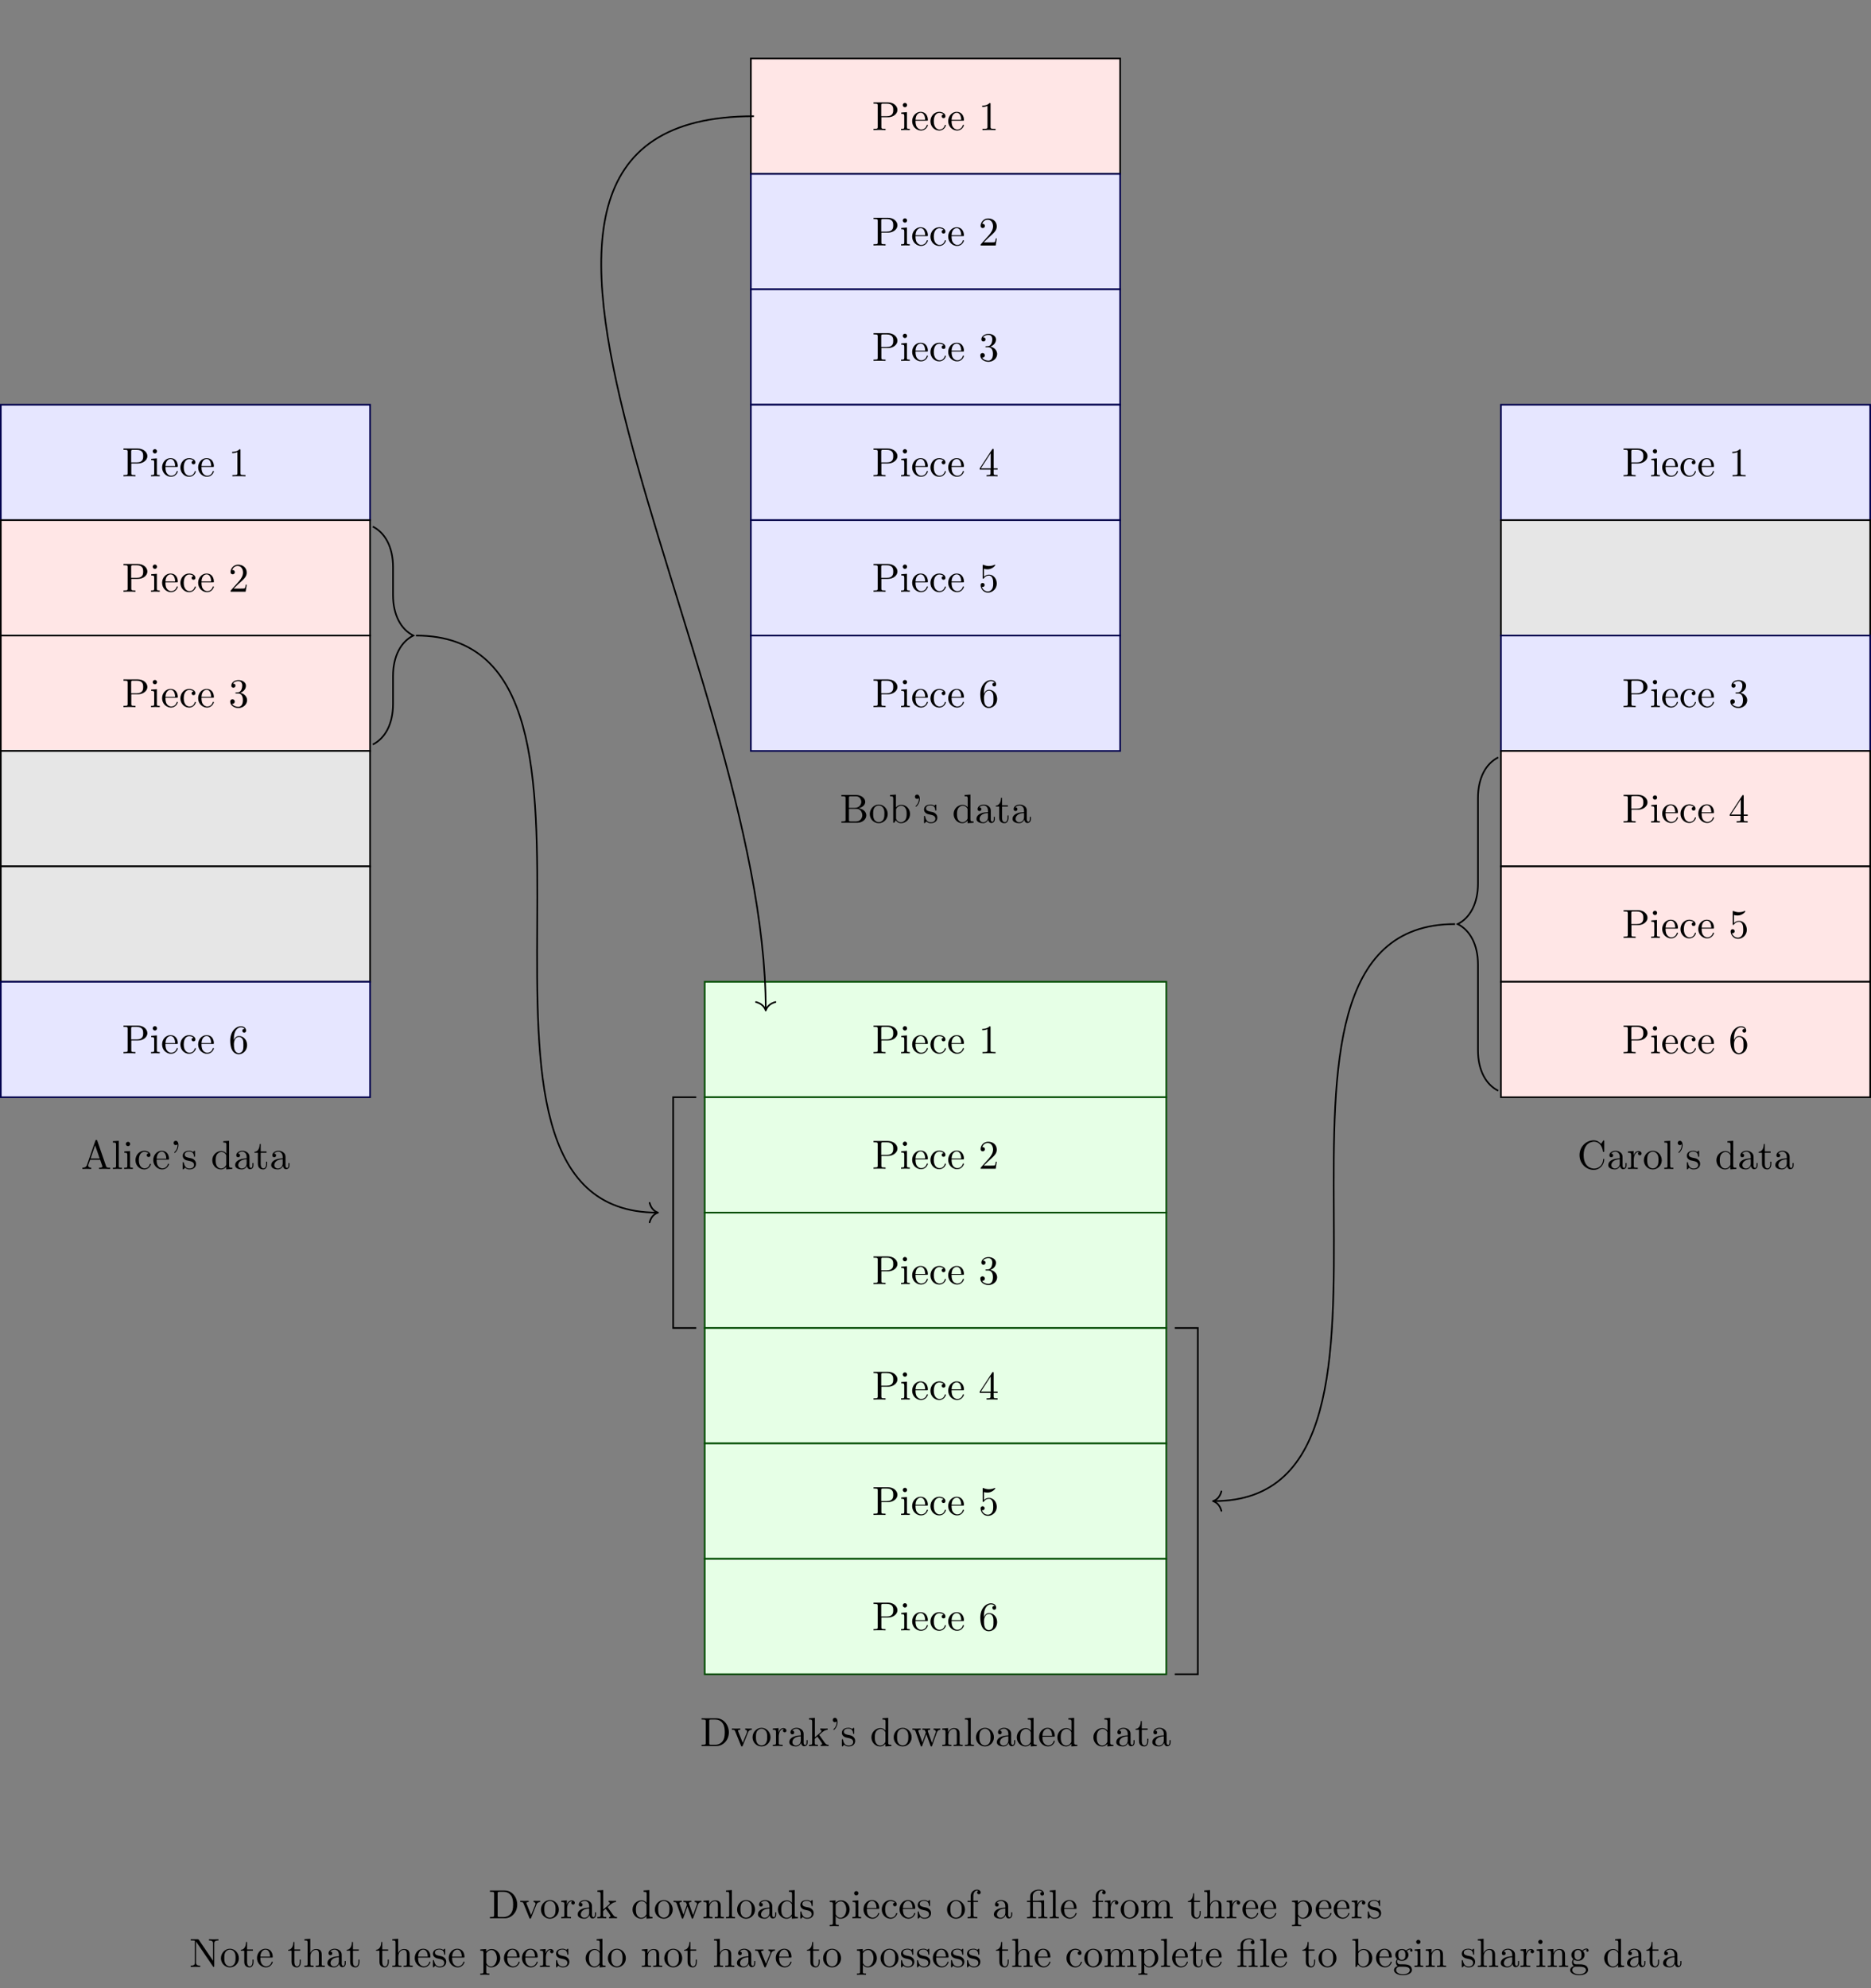 <?xml version="1.0" encoding="UTF-8"?>
<svg xmlns="http://www.w3.org/2000/svg" xmlns:xlink="http://www.w3.org/1999/xlink" width="459.611pt" height="488.373pt" viewBox="0 0 459.611 488.373" version="1.1">
<rect x="0" y="0" width="459.611" height="488.373" fill="#808080" stroke="none"/>
<defs>
<g>
<symbol overflow="visible" id="glyph0-0">
<path style="stroke:none;" d=""/>
</symbol>
<symbol overflow="visible" id="glyph0-1">
<path style="stroke:none;" d="M 2.266 -3.156 L 3.953 -3.156 C 5.141 -3.156 6.219 -3.953 6.219 -4.953 C 6.219 -5.938 5.234 -6.812 3.875 -6.812 L 0.344 -6.812 L 0.344 -6.5 L 0.594 -6.5 C 1.359 -6.5 1.375 -6.391 1.375 -6.031 L 1.375 -0.781 C 1.375 -0.422 1.359 -0.312 0.594 -0.312 L 0.344 -0.312 L 0.344 0 C 0.703 -0.031 1.438 -0.031 1.812 -0.031 C 2.188 -0.031 2.938 -0.031 3.297 0 L 3.297 -0.312 L 3.047 -0.312 C 2.281 -0.312 2.266 -0.422 2.266 -0.781 Z M 2.234 -3.406 L 2.234 -6.094 C 2.234 -6.438 2.25 -6.5 2.719 -6.5 L 3.609 -6.5 C 5.188 -6.5 5.188 -5.438 5.188 -4.953 C 5.188 -4.484 5.188 -3.406 3.609 -3.406 Z M 2.234 -3.406 "/>
</symbol>
<symbol overflow="visible" id="glyph0-2">
<path style="stroke:none;" d="M 1.766 -4.406 L 0.375 -4.297 L 0.375 -3.984 C 1.016 -3.984 1.109 -3.922 1.109 -3.438 L 1.109 -0.75 C 1.109 -0.312 1 -0.312 0.328 -0.312 L 0.328 0 C 0.641 -0.016 1.188 -0.031 1.422 -0.031 C 1.781 -0.031 2.125 -0.016 2.469 0 L 2.469 -0.312 C 1.797 -0.312 1.766 -0.359 1.766 -0.75 Z M 1.797 -6.141 C 1.797 -6.453 1.562 -6.672 1.281 -6.672 C 0.969 -6.672 0.75 -6.406 0.75 -6.141 C 0.75 -5.875 0.969 -5.609 1.281 -5.609 C 1.562 -5.609 1.797 -5.828 1.797 -6.141 Z M 1.797 -6.141 "/>
</symbol>
<symbol overflow="visible" id="glyph0-3">
<path style="stroke:none;" d="M 1.109 -2.516 C 1.172 -4 2.016 -4.25 2.359 -4.25 C 3.375 -4.25 3.484 -2.906 3.484 -2.516 Z M 1.109 -2.297 L 3.891 -2.297 C 4.109 -2.297 4.141 -2.297 4.141 -2.516 C 4.141 -3.5 3.594 -4.469 2.359 -4.469 C 1.203 -4.469 0.281 -3.438 0.281 -2.188 C 0.281 -0.859 1.328 0.109 2.469 0.109 C 3.688 0.109 4.141 -1 4.141 -1.188 C 4.141 -1.281 4.062 -1.312 4 -1.312 C 3.922 -1.312 3.891 -1.25 3.875 -1.172 C 3.531 -0.141 2.625 -0.141 2.531 -0.141 C 2.031 -0.141 1.641 -0.438 1.406 -0.812 C 1.109 -1.281 1.109 -1.938 1.109 -2.297 Z M 1.109 -2.297 "/>
</symbol>
<symbol overflow="visible" id="glyph0-4">
<path style="stroke:none;" d="M 1.172 -2.172 C 1.172 -3.797 1.984 -4.219 2.516 -4.219 C 2.609 -4.219 3.234 -4.203 3.578 -3.844 C 3.172 -3.812 3.109 -3.516 3.109 -3.391 C 3.109 -3.125 3.297 -2.938 3.562 -2.938 C 3.828 -2.938 4.031 -3.094 4.031 -3.406 C 4.031 -4.078 3.266 -4.469 2.5 -4.469 C 1.25 -4.469 0.344 -3.391 0.344 -2.156 C 0.344 -0.875 1.328 0.109 2.484 0.109 C 3.812 0.109 4.141 -1.094 4.141 -1.188 C 4.141 -1.281 4.031 -1.281 4 -1.281 C 3.922 -1.281 3.891 -1.25 3.875 -1.188 C 3.594 -0.266 2.938 -0.141 2.578 -0.141 C 2.047 -0.141 1.172 -0.562 1.172 -2.172 Z M 1.172 -2.172 "/>
</symbol>
<symbol overflow="visible" id="glyph0-5">
<path style="stroke:none;" d="M 2.938 -6.375 C 2.938 -6.625 2.938 -6.641 2.703 -6.641 C 2.078 -6 1.203 -6 0.891 -6 L 0.891 -5.688 C 1.094 -5.688 1.672 -5.688 2.188 -5.953 L 2.188 -0.781 C 2.188 -0.422 2.156 -0.312 1.266 -0.312 L 0.953 -0.312 L 0.953 0 C 1.297 -0.031 2.156 -0.031 2.562 -0.031 C 2.953 -0.031 3.828 -0.031 4.172 0 L 4.172 -0.312 L 3.859 -0.312 C 2.953 -0.312 2.938 -0.422 2.938 -0.781 Z M 2.938 -6.375 "/>
</symbol>
<symbol overflow="visible" id="glyph0-6">
<path style="stroke:none;" d="M 1.266 -0.766 L 2.328 -1.797 C 3.875 -3.172 4.469 -3.703 4.469 -4.703 C 4.469 -5.844 3.578 -6.641 2.359 -6.641 C 1.234 -6.641 0.5 -5.719 0.5 -4.828 C 0.5 -4.281 1 -4.281 1.031 -4.281 C 1.203 -4.281 1.547 -4.391 1.547 -4.812 C 1.547 -5.062 1.359 -5.328 1.016 -5.328 C 0.938 -5.328 0.922 -5.328 0.891 -5.312 C 1.109 -5.969 1.656 -6.328 2.234 -6.328 C 3.141 -6.328 3.562 -5.516 3.562 -4.703 C 3.562 -3.906 3.078 -3.125 2.516 -2.5 L 0.609 -0.375 C 0.5 -0.266 0.5 -0.234 0.5 0 L 4.203 0 L 4.469 -1.734 L 4.234 -1.734 C 4.172 -1.438 4.109 -1 4 -0.844 C 3.938 -0.766 3.281 -0.766 3.062 -0.766 Z M 1.266 -0.766 "/>
</symbol>
<symbol overflow="visible" id="glyph0-7">
<path style="stroke:none;" d="M 2.891 -3.516 C 3.703 -3.781 4.281 -4.469 4.281 -5.266 C 4.281 -6.078 3.406 -6.641 2.453 -6.641 C 1.453 -6.641 0.688 -6.047 0.688 -5.281 C 0.688 -4.953 0.906 -4.766 1.203 -4.766 C 1.5 -4.766 1.703 -4.984 1.703 -5.281 C 1.703 -5.766 1.234 -5.766 1.094 -5.766 C 1.391 -6.266 2.047 -6.391 2.406 -6.391 C 2.828 -6.391 3.375 -6.172 3.375 -5.281 C 3.375 -5.156 3.344 -4.578 3.094 -4.141 C 2.797 -3.656 2.453 -3.625 2.203 -3.625 C 2.125 -3.609 1.891 -3.594 1.812 -3.594 C 1.734 -3.578 1.672 -3.562 1.672 -3.469 C 1.672 -3.359 1.734 -3.359 1.906 -3.359 L 2.344 -3.359 C 3.156 -3.359 3.531 -2.688 3.531 -1.703 C 3.531 -0.344 2.844 -0.062 2.406 -0.062 C 1.969 -0.062 1.219 -0.234 0.875 -0.812 C 1.219 -0.766 1.531 -0.984 1.531 -1.359 C 1.531 -1.719 1.266 -1.922 0.984 -1.922 C 0.734 -1.922 0.422 -1.781 0.422 -1.344 C 0.422 -0.438 1.344 0.219 2.438 0.219 C 3.656 0.219 4.562 -0.688 4.562 -1.703 C 4.562 -2.516 3.922 -3.297 2.891 -3.516 Z M 2.891 -3.516 "/>
</symbol>
<symbol overflow="visible" id="glyph0-8">
<path style="stroke:none;" d="M 2.938 -1.641 L 2.938 -0.781 C 2.938 -0.422 2.906 -0.312 2.172 -0.312 L 1.969 -0.312 L 1.969 0 C 2.375 -0.031 2.891 -0.031 3.312 -0.031 C 3.734 -0.031 4.25 -0.031 4.672 0 L 4.672 -0.312 L 4.453 -0.312 C 3.719 -0.312 3.703 -0.422 3.703 -0.781 L 3.703 -1.641 L 4.688 -1.641 L 4.688 -1.953 L 3.703 -1.953 L 3.703 -6.484 C 3.703 -6.688 3.703 -6.75 3.531 -6.75 C 3.453 -6.75 3.422 -6.75 3.344 -6.625 L 0.281 -1.953 L 0.281 -1.641 Z M 2.984 -1.953 L 0.562 -1.953 L 2.984 -5.672 Z M 2.984 -1.953 "/>
</symbol>
<symbol overflow="visible" id="glyph0-9">
<path style="stroke:none;" d="M 4.469 -2 C 4.469 -3.188 3.656 -4.188 2.578 -4.188 C 2.109 -4.188 1.672 -4.031 1.312 -3.672 L 1.312 -5.625 C 1.516 -5.562 1.844 -5.5 2.156 -5.5 C 3.391 -5.5 4.094 -6.406 4.094 -6.531 C 4.094 -6.594 4.062 -6.641 3.984 -6.641 C 3.984 -6.641 3.953 -6.641 3.906 -6.609 C 3.703 -6.516 3.219 -6.312 2.547 -6.312 C 2.156 -6.312 1.688 -6.391 1.219 -6.594 C 1.141 -6.625 1.125 -6.625 1.109 -6.625 C 1 -6.625 1 -6.547 1 -6.391 L 1 -3.438 C 1 -3.266 1 -3.188 1.141 -3.188 C 1.219 -3.188 1.234 -3.203 1.281 -3.266 C 1.391 -3.422 1.75 -3.969 2.562 -3.969 C 3.078 -3.969 3.328 -3.516 3.406 -3.328 C 3.562 -2.953 3.594 -2.578 3.594 -2.078 C 3.594 -1.719 3.594 -1.125 3.344 -0.703 C 3.109 -0.312 2.734 -0.062 2.281 -0.062 C 1.562 -0.062 0.984 -0.594 0.812 -1.172 C 0.844 -1.172 0.875 -1.156 0.984 -1.156 C 1.312 -1.156 1.484 -1.406 1.484 -1.641 C 1.484 -1.891 1.312 -2.141 0.984 -2.141 C 0.844 -2.141 0.5 -2.062 0.5 -1.609 C 0.5 -0.75 1.188 0.219 2.297 0.219 C 3.453 0.219 4.469 -0.734 4.469 -2 Z M 4.469 -2 "/>
</symbol>
<symbol overflow="visible" id="glyph0-10">
<path style="stroke:none;" d="M 1.312 -3.266 L 1.312 -3.516 C 1.312 -6.031 2.547 -6.391 3.062 -6.391 C 3.297 -6.391 3.719 -6.328 3.938 -5.984 C 3.781 -5.984 3.391 -5.984 3.391 -5.547 C 3.391 -5.234 3.625 -5.078 3.844 -5.078 C 4 -5.078 4.312 -5.172 4.312 -5.562 C 4.312 -6.156 3.875 -6.641 3.047 -6.641 C 1.766 -6.641 0.422 -5.359 0.422 -3.156 C 0.422 -0.484 1.578 0.219 2.5 0.219 C 3.609 0.219 4.562 -0.719 4.562 -2.031 C 4.562 -3.297 3.672 -4.25 2.562 -4.25 C 1.891 -4.25 1.516 -3.75 1.312 -3.266 Z M 2.5 -0.062 C 1.875 -0.062 1.578 -0.656 1.516 -0.812 C 1.328 -1.281 1.328 -2.078 1.328 -2.25 C 1.328 -3.031 1.656 -4.031 2.547 -4.031 C 2.719 -4.031 3.172 -4.031 3.484 -3.406 C 3.656 -3.047 3.656 -2.531 3.656 -2.047 C 3.656 -1.562 3.656 -1.062 3.484 -0.703 C 3.188 -0.109 2.734 -0.062 2.5 -0.062 Z M 2.5 -0.062 "/>
</symbol>
<symbol overflow="visible" id="glyph0-11">
<path style="stroke:none;" d="M 0.344 -6.812 L 0.344 -6.5 L 0.594 -6.5 C 1.359 -6.5 1.375 -6.391 1.375 -6.031 L 1.375 -0.781 C 1.375 -0.422 1.359 -0.312 0.594 -0.312 L 0.344 -0.312 L 0.344 0 L 4 0 C 5.672 0 7.047 -1.469 7.047 -3.344 C 7.047 -5.25 5.703 -6.812 4 -6.812 Z M 2.719 -0.312 C 2.25 -0.312 2.234 -0.375 2.234 -0.703 L 2.234 -6.094 C 2.234 -6.438 2.25 -6.5 2.719 -6.5 L 3.719 -6.5 C 4.344 -6.5 5.031 -6.281 5.531 -5.578 C 5.969 -4.984 6.047 -4.125 6.047 -3.344 C 6.047 -2.25 5.859 -1.641 5.5 -1.156 C 5.297 -0.891 4.734 -0.312 3.734 -0.312 Z M 2.719 -0.312 "/>
</symbol>
<symbol overflow="visible" id="glyph0-12">
<path style="stroke:none;" d="M 4.141 -3.312 C 4.234 -3.547 4.406 -3.984 5.062 -3.984 L 5.062 -4.297 C 4.828 -4.281 4.547 -4.266 4.312 -4.266 C 4.078 -4.266 3.625 -4.281 3.453 -4.297 L 3.453 -3.984 C 3.812 -3.984 3.922 -3.75 3.922 -3.562 C 3.922 -3.469 3.906 -3.422 3.875 -3.312 L 2.844 -0.781 L 1.734 -3.562 C 1.672 -3.688 1.672 -3.703 1.672 -3.734 C 1.672 -3.984 2.062 -3.984 2.25 -3.984 L 2.25 -4.297 C 1.938 -4.281 1.391 -4.266 1.156 -4.266 C 0.891 -4.266 0.484 -4.281 0.188 -4.297 L 0.188 -3.984 C 0.812 -3.984 0.859 -3.922 0.984 -3.625 L 2.422 -0.078 C 2.484 0.062 2.5 0.109 2.625 0.109 C 2.766 0.109 2.797 0.016 2.844 -0.078 Z M 4.141 -3.312 "/>
</symbol>
<symbol overflow="visible" id="glyph0-13">
<path style="stroke:none;" d="M 4.688 -2.141 C 4.688 -3.406 3.703 -4.469 2.5 -4.469 C 1.25 -4.469 0.281 -3.375 0.281 -2.141 C 0.281 -0.844 1.312 0.109 2.484 0.109 C 3.688 0.109 4.688 -0.875 4.688 -2.141 Z M 2.5 -0.141 C 2.062 -0.141 1.625 -0.344 1.359 -0.812 C 1.109 -1.25 1.109 -1.859 1.109 -2.219 C 1.109 -2.609 1.109 -3.141 1.344 -3.578 C 1.609 -4.031 2.078 -4.25 2.484 -4.25 C 2.922 -4.25 3.344 -4.031 3.609 -3.594 C 3.875 -3.172 3.875 -2.594 3.875 -2.219 C 3.875 -1.859 3.875 -1.312 3.656 -0.875 C 3.422 -0.422 2.984 -0.141 2.5 -0.141 Z M 2.5 -0.141 "/>
</symbol>
<symbol overflow="visible" id="glyph0-14">
<path style="stroke:none;" d="M 1.672 -3.312 L 1.672 -4.406 L 0.281 -4.297 L 0.281 -3.984 C 0.984 -3.984 1.062 -3.922 1.062 -3.422 L 1.062 -0.75 C 1.062 -0.312 0.953 -0.312 0.281 -0.312 L 0.281 0 C 0.672 -0.016 1.141 -0.031 1.422 -0.031 C 1.812 -0.031 2.281 -0.031 2.688 0 L 2.688 -0.312 L 2.469 -0.312 C 1.734 -0.312 1.719 -0.422 1.719 -0.781 L 1.719 -2.312 C 1.719 -3.297 2.141 -4.188 2.891 -4.188 C 2.953 -4.188 2.984 -4.188 3 -4.172 C 2.969 -4.172 2.766 -4.047 2.766 -3.781 C 2.766 -3.516 2.984 -3.359 3.203 -3.359 C 3.375 -3.359 3.625 -3.484 3.625 -3.797 C 3.625 -4.109 3.312 -4.406 2.891 -4.406 C 2.156 -4.406 1.797 -3.734 1.672 -3.312 Z M 1.672 -3.312 "/>
</symbol>
<symbol overflow="visible" id="glyph0-15">
<path style="stroke:none;" d="M 3.312 -0.75 C 3.359 -0.359 3.625 0.062 4.094 0.062 C 4.312 0.062 4.922 -0.078 4.922 -0.891 L 4.922 -1.453 L 4.672 -1.453 L 4.672 -0.891 C 4.672 -0.312 4.422 -0.25 4.312 -0.25 C 3.984 -0.25 3.938 -0.703 3.938 -0.75 L 3.938 -2.734 C 3.938 -3.156 3.938 -3.547 3.578 -3.922 C 3.188 -4.312 2.688 -4.469 2.219 -4.469 C 1.391 -4.469 0.703 -4 0.703 -3.344 C 0.703 -3.047 0.906 -2.875 1.172 -2.875 C 1.453 -2.875 1.625 -3.078 1.625 -3.328 C 1.625 -3.453 1.578 -3.781 1.109 -3.781 C 1.391 -4.141 1.875 -4.25 2.188 -4.25 C 2.688 -4.25 3.25 -3.859 3.25 -2.969 L 3.25 -2.609 C 2.734 -2.578 2.047 -2.547 1.422 -2.25 C 0.672 -1.906 0.422 -1.391 0.422 -0.953 C 0.422 -0.141 1.391 0.109 2.016 0.109 C 2.672 0.109 3.125 -0.297 3.312 -0.75 Z M 3.25 -2.391 L 3.25 -1.391 C 3.25 -0.453 2.531 -0.109 2.078 -0.109 C 1.594 -0.109 1.188 -0.453 1.188 -0.953 C 1.188 -1.5 1.609 -2.328 3.25 -2.391 Z M 3.25 -2.391 "/>
</symbol>
<symbol overflow="visible" id="glyph0-16">
<path style="stroke:none;" d="M 1.062 -0.75 C 1.062 -0.312 0.953 -0.312 0.281 -0.312 L 0.281 0 C 0.609 -0.016 1.078 -0.031 1.359 -0.031 C 1.672 -0.031 2.062 -0.016 2.469 0 L 2.469 -0.312 C 1.797 -0.312 1.688 -0.312 1.688 -0.75 L 1.688 -1.781 L 2.328 -2.328 C 3.094 -1.281 3.516 -0.719 3.516 -0.531 C 3.516 -0.344 3.344 -0.312 3.156 -0.312 L 3.156 0 C 3.422 -0.016 4.016 -0.031 4.234 -0.031 C 4.516 -0.031 4.812 -0.016 5.094 0 L 5.094 -0.312 C 4.719 -0.312 4.5 -0.312 4.125 -0.844 L 2.859 -2.625 C 2.844 -2.641 2.797 -2.703 2.797 -2.734 C 2.797 -2.766 3.516 -3.375 3.609 -3.453 C 4.234 -3.953 4.656 -3.984 4.859 -3.984 L 4.859 -4.297 C 4.578 -4.266 4.453 -4.266 4.172 -4.266 C 3.812 -4.266 3.188 -4.281 3.047 -4.297 L 3.047 -3.984 C 3.234 -3.984 3.344 -3.875 3.344 -3.734 C 3.344 -3.531 3.203 -3.422 3.125 -3.344 L 1.719 -2.141 L 1.719 -6.922 L 0.281 -6.812 L 0.281 -6.5 C 0.984 -6.5 1.062 -6.438 1.062 -5.938 Z M 1.062 -0.75 "/>
</symbol>
<symbol overflow="visible" id="glyph0-17">
<path style="stroke:none;" d="M 2.047 -5.875 C 2.047 -6.469 1.812 -6.922 1.391 -6.922 C 1.031 -6.922 0.859 -6.656 0.859 -6.391 C 0.859 -6.125 1.031 -5.859 1.391 -5.859 C 1.578 -5.859 1.719 -5.969 1.781 -6.016 C 1.797 -6.047 1.797 -6.047 1.812 -6.047 C 1.828 -6.047 1.828 -5.906 1.828 -5.875 C 1.828 -5.547 1.766 -4.828 1.141 -4.219 C 1.016 -4.094 1.016 -4.078 1.016 -4.047 C 1.016 -3.984 1.062 -3.938 1.109 -3.938 C 1.219 -3.938 2.047 -4.688 2.047 -5.875 Z M 2.047 -5.875 "/>
</symbol>
<symbol overflow="visible" id="glyph0-18">
<path style="stroke:none;" d="M 2.078 -1.938 C 2.297 -1.891 3.109 -1.734 3.109 -1.016 C 3.109 -0.516 2.766 -0.109 1.984 -0.109 C 1.141 -0.109 0.781 -0.672 0.594 -1.531 C 0.562 -1.656 0.562 -1.688 0.453 -1.688 C 0.328 -1.688 0.328 -1.625 0.328 -1.453 L 0.328 -0.125 C 0.328 0.047 0.328 0.109 0.438 0.109 C 0.484 0.109 0.5 0.094 0.688 -0.094 C 0.703 -0.109 0.703 -0.125 0.891 -0.312 C 1.328 0.094 1.781 0.109 1.984 0.109 C 3.125 0.109 3.594 -0.562 3.594 -1.281 C 3.594 -1.797 3.297 -2.109 3.172 -2.219 C 2.844 -2.547 2.453 -2.625 2.031 -2.703 C 1.469 -2.812 0.812 -2.938 0.812 -3.516 C 0.812 -3.875 1.062 -4.281 1.922 -4.281 C 3.016 -4.281 3.078 -3.375 3.094 -3.078 C 3.094 -2.984 3.188 -2.984 3.203 -2.984 C 3.344 -2.984 3.344 -3.031 3.344 -3.219 L 3.344 -4.234 C 3.344 -4.391 3.344 -4.469 3.234 -4.469 C 3.188 -4.469 3.156 -4.469 3.031 -4.344 C 3 -4.312 2.906 -4.219 2.859 -4.188 C 2.484 -4.469 2.078 -4.469 1.922 -4.469 C 0.703 -4.469 0.328 -3.797 0.328 -3.234 C 0.328 -2.891 0.484 -2.609 0.75 -2.391 C 1.078 -2.141 1.359 -2.078 2.078 -1.938 Z M 2.078 -1.938 "/>
</symbol>
<symbol overflow="visible" id="glyph0-19">
<path style="stroke:none;" d="M 3.781 -0.547 L 3.781 0.109 L 5.25 0 L 5.25 -0.312 C 4.562 -0.312 4.469 -0.375 4.469 -0.875 L 4.469 -6.922 L 3.047 -6.812 L 3.047 -6.5 C 3.734 -6.5 3.812 -6.438 3.812 -5.938 L 3.812 -3.781 C 3.531 -4.141 3.094 -4.406 2.562 -4.406 C 1.391 -4.406 0.344 -3.422 0.344 -2.141 C 0.344 -0.875 1.312 0.109 2.453 0.109 C 3.094 0.109 3.531 -0.234 3.781 -0.547 Z M 3.781 -3.219 L 3.781 -1.172 C 3.781 -1 3.781 -0.984 3.672 -0.812 C 3.375 -0.328 2.938 -0.109 2.5 -0.109 C 2.047 -0.109 1.688 -0.375 1.453 -0.75 C 1.203 -1.156 1.172 -1.719 1.172 -2.141 C 1.172 -2.5 1.188 -3.094 1.469 -3.547 C 1.688 -3.859 2.062 -4.188 2.609 -4.188 C 2.953 -4.188 3.375 -4.031 3.672 -3.594 C 3.781 -3.422 3.781 -3.406 3.781 -3.219 Z M 3.781 -3.219 "/>
</symbol>
<symbol overflow="visible" id="glyph0-20">
<path style="stroke:none;" d="M 6.172 -3.344 C 6.344 -3.844 6.656 -3.984 7.016 -3.984 L 7.016 -4.297 C 6.781 -4.281 6.5 -4.266 6.281 -4.266 C 5.984 -4.266 5.547 -4.281 5.359 -4.297 L 5.359 -3.984 C 5.719 -3.984 5.938 -3.797 5.938 -3.516 C 5.938 -3.453 5.938 -3.422 5.875 -3.297 L 4.969 -0.75 L 3.984 -3.531 C 3.953 -3.656 3.938 -3.672 3.938 -3.719 C 3.938 -3.984 4.328 -3.984 4.531 -3.984 L 4.531 -4.297 C 4.234 -4.281 3.734 -4.266 3.484 -4.266 C 3.188 -4.266 2.906 -4.281 2.609 -4.297 L 2.609 -3.984 C 2.969 -3.984 3.125 -3.969 3.234 -3.844 C 3.281 -3.781 3.391 -3.484 3.453 -3.297 L 2.609 -0.875 L 1.656 -3.531 C 1.609 -3.656 1.609 -3.672 1.609 -3.719 C 1.609 -3.984 2 -3.984 2.188 -3.984 L 2.188 -4.297 C 1.891 -4.281 1.328 -4.266 1.109 -4.266 C 1.062 -4.266 0.531 -4.281 0.172 -4.297 L 0.172 -3.984 C 0.672 -3.984 0.797 -3.953 0.922 -3.641 L 2.172 -0.109 C 2.219 0.031 2.25 0.109 2.375 0.109 C 2.516 0.109 2.531 0.047 2.578 -0.094 L 3.594 -2.906 L 4.609 -0.078 C 4.641 0.031 4.672 0.109 4.812 0.109 C 4.938 0.109 4.969 0.016 5 -0.078 Z M 6.172 -3.344 "/>
</symbol>
<symbol overflow="visible" id="glyph0-21">
<path style="stroke:none;" d="M 1.094 -3.422 L 1.094 -0.75 C 1.094 -0.312 0.984 -0.312 0.312 -0.312 L 0.312 0 C 0.672 -0.016 1.172 -0.031 1.453 -0.031 C 1.703 -0.031 2.219 -0.016 2.562 0 L 2.562 -0.312 C 1.891 -0.312 1.781 -0.312 1.781 -0.75 L 1.781 -2.594 C 1.781 -3.625 2.5 -4.188 3.125 -4.188 C 3.766 -4.188 3.875 -3.656 3.875 -3.078 L 3.875 -0.75 C 3.875 -0.312 3.766 -0.312 3.094 -0.312 L 3.094 0 C 3.438 -0.016 3.953 -0.031 4.219 -0.031 C 4.469 -0.031 5 -0.016 5.328 0 L 5.328 -0.312 C 4.812 -0.312 4.562 -0.312 4.562 -0.609 L 4.562 -2.516 C 4.562 -3.375 4.562 -3.672 4.25 -4.031 C 4.109 -4.203 3.781 -4.406 3.203 -4.406 C 2.469 -4.406 2 -3.984 1.719 -3.359 L 1.719 -4.406 L 0.312 -4.297 L 0.312 -3.984 C 1.016 -3.984 1.094 -3.922 1.094 -3.422 Z M 1.094 -3.422 "/>
</symbol>
<symbol overflow="visible" id="glyph0-22">
<path style="stroke:none;" d="M 1.766 -6.922 L 0.328 -6.812 L 0.328 -6.5 C 1.031 -6.5 1.109 -6.438 1.109 -5.938 L 1.109 -0.75 C 1.109 -0.312 1 -0.312 0.328 -0.312 L 0.328 0 C 0.656 -0.016 1.188 -0.031 1.438 -0.031 C 1.688 -0.031 2.172 -0.016 2.547 0 L 2.547 -0.312 C 1.875 -0.312 1.766 -0.312 1.766 -0.75 Z M 1.766 -6.922 "/>
</symbol>
<symbol overflow="visible" id="glyph0-23">
<path style="stroke:none;" d="M 1.719 -3.984 L 3.156 -3.984 L 3.156 -4.297 L 1.719 -4.297 L 1.719 -6.125 L 1.469 -6.125 C 1.469 -5.312 1.172 -4.25 0.188 -4.203 L 0.188 -3.984 L 1.031 -3.984 L 1.031 -1.234 C 1.031 -0.016 1.969 0.109 2.328 0.109 C 3.031 0.109 3.312 -0.594 3.312 -1.234 L 3.312 -1.797 L 3.062 -1.797 L 3.062 -1.25 C 3.062 -0.516 2.766 -0.141 2.391 -0.141 C 1.719 -0.141 1.719 -1.047 1.719 -1.219 Z M 1.719 -3.984 "/>
</symbol>
<symbol overflow="visible" id="glyph0-24">
<path style="stroke:none;" d="M 0.562 -3.406 C 0.562 -1.344 2.172 0.219 4.031 0.219 C 5.656 0.219 6.625 -1.172 6.625 -2.328 C 6.625 -2.422 6.625 -2.5 6.5 -2.5 C 6.391 -2.5 6.391 -2.438 6.375 -2.328 C 6.297 -0.906 5.234 -0.094 4.141 -0.094 C 3.531 -0.094 1.578 -0.422 1.578 -3.406 C 1.578 -6.375 3.531 -6.719 4.141 -6.719 C 5.219 -6.719 6.109 -5.812 6.312 -4.359 C 6.328 -4.219 6.328 -4.188 6.469 -4.188 C 6.625 -4.188 6.625 -4.219 6.625 -4.422 L 6.625 -6.781 C 6.625 -6.953 6.625 -7.031 6.516 -7.031 C 6.484 -7.031 6.438 -7.031 6.359 -6.906 L 5.859 -6.172 C 5.5 -6.531 4.984 -7.031 4.031 -7.031 C 2.156 -7.031 0.562 -5.438 0.562 -3.406 Z M 0.562 -3.406 "/>
</symbol>
<symbol overflow="visible" id="glyph0-25">
<path style="stroke:none;" d="M 2.219 -3.656 L 2.219 -6.094 C 2.219 -6.438 2.234 -6.5 2.703 -6.5 L 3.938 -6.5 C 4.906 -6.5 5.25 -5.656 5.25 -5.125 C 5.25 -4.484 4.766 -3.656 3.656 -3.656 Z M 4.562 -3.562 C 5.531 -3.75 6.219 -4.391 6.219 -5.125 C 6.219 -5.984 5.297 -6.812 4 -6.812 L 0.359 -6.812 L 0.359 -6.5 L 0.594 -6.5 C 1.359 -6.5 1.391 -6.391 1.391 -6.031 L 1.391 -0.781 C 1.391 -0.422 1.359 -0.312 0.594 -0.312 L 0.359 -0.312 L 0.359 0 L 4.266 0 C 5.594 0 6.484 -0.891 6.484 -1.828 C 6.484 -2.688 5.672 -3.438 4.562 -3.562 Z M 3.953 -0.312 L 2.703 -0.312 C 2.234 -0.312 2.219 -0.375 2.219 -0.703 L 2.219 -3.422 L 4.094 -3.422 C 5.078 -3.422 5.5 -2.5 5.5 -1.828 C 5.5 -1.125 4.969 -0.312 3.953 -0.312 Z M 3.953 -0.312 "/>
</symbol>
<symbol overflow="visible" id="glyph0-26">
<path style="stroke:none;" d="M 1.719 -3.766 L 1.719 -6.922 L 0.281 -6.812 L 0.281 -6.5 C 0.984 -6.5 1.062 -6.438 1.062 -5.938 L 1.062 0 L 1.312 0 C 1.312 -0.016 1.391 -0.156 1.672 -0.625 C 1.812 -0.391 2.234 0.109 2.969 0.109 C 4.156 0.109 5.188 -0.875 5.188 -2.156 C 5.188 -3.422 4.219 -4.406 3.078 -4.406 C 2.297 -4.406 1.875 -3.938 1.719 -3.766 Z M 1.75 -1.141 L 1.75 -3.188 C 1.75 -3.375 1.75 -3.391 1.859 -3.547 C 2.25 -4.109 2.797 -4.188 3.031 -4.188 C 3.484 -4.188 3.844 -3.922 4.078 -3.547 C 4.344 -3.141 4.359 -2.578 4.359 -2.156 C 4.359 -1.797 4.344 -1.203 4.062 -0.75 C 3.844 -0.438 3.469 -0.109 2.938 -0.109 C 2.484 -0.109 2.125 -0.344 1.891 -0.719 C 1.75 -0.922 1.75 -0.953 1.75 -1.141 Z M 1.75 -1.141 "/>
</symbol>
<symbol overflow="visible" id="glyph0-27">
<path style="stroke:none;" d="M 3.969 -6.938 C 3.922 -7.062 3.891 -7.141 3.734 -7.141 C 3.578 -7.141 3.547 -7.078 3.5 -6.938 L 1.438 -0.984 C 1.25 -0.469 0.859 -0.312 0.312 -0.312 L 0.312 0 C 0.547 -0.016 0.984 -0.031 1.328 -0.031 C 1.641 -0.031 2.156 -0.016 2.484 0 L 2.484 -0.312 C 1.984 -0.312 1.734 -0.562 1.734 -0.812 C 1.734 -0.844 1.75 -0.953 1.75 -0.969 L 2.219 -2.266 L 4.672 -2.266 L 5.203 -0.75 C 5.219 -0.703 5.234 -0.641 5.234 -0.609 C 5.234 -0.312 4.672 -0.312 4.406 -0.312 L 4.406 0 C 4.766 -0.031 5.469 -0.031 5.844 -0.031 C 6.266 -0.031 6.734 -0.016 7.141 0 L 7.141 -0.312 L 6.969 -0.312 C 6.375 -0.312 6.234 -0.375 6.125 -0.703 Z M 3.438 -5.828 L 4.562 -2.578 L 2.328 -2.578 Z M 3.438 -5.828 "/>
</symbol>
<symbol overflow="visible" id="glyph0-28">
<path style="stroke:none;" d="M 1.719 -3.75 L 1.719 -4.406 L 0.281 -4.297 L 0.281 -3.984 C 0.984 -3.984 1.062 -3.922 1.062 -3.484 L 1.062 1.172 C 1.062 1.625 0.953 1.625 0.281 1.625 L 0.281 1.938 C 0.625 1.922 1.141 1.906 1.391 1.906 C 1.672 1.906 2.172 1.922 2.516 1.938 L 2.516 1.625 C 1.859 1.625 1.75 1.625 1.75 1.172 L 1.75 -0.594 C 1.797 -0.422 2.219 0.109 2.969 0.109 C 4.156 0.109 5.188 -0.875 5.188 -2.156 C 5.188 -3.422 4.234 -4.406 3.109 -4.406 C 2.328 -4.406 1.906 -3.969 1.719 -3.75 Z M 1.75 -1.141 L 1.75 -3.359 C 2.031 -3.875 2.516 -4.156 3.031 -4.156 C 3.766 -4.156 4.359 -3.281 4.359 -2.156 C 4.359 -0.953 3.672 -0.109 2.938 -0.109 C 2.531 -0.109 2.156 -0.312 1.891 -0.719 C 1.75 -0.922 1.75 -0.938 1.75 -1.141 Z M 1.75 -1.141 "/>
</symbol>
<symbol overflow="visible" id="glyph0-29">
<path style="stroke:none;" d="M 1.75 -4.297 L 1.75 -5.453 C 1.75 -6.328 2.219 -6.812 2.656 -6.812 C 2.688 -6.812 2.844 -6.812 2.984 -6.734 C 2.875 -6.703 2.688 -6.562 2.688 -6.312 C 2.688 -6.094 2.844 -5.891 3.125 -5.891 C 3.406 -5.891 3.562 -6.094 3.562 -6.328 C 3.562 -6.703 3.188 -7.031 2.656 -7.031 C 1.969 -7.031 1.109 -6.5 1.109 -5.438 L 1.109 -4.297 L 0.328 -4.297 L 0.328 -3.984 L 1.109 -3.984 L 1.109 -0.75 C 1.109 -0.312 1 -0.312 0.344 -0.312 L 0.344 0 C 0.734 -0.016 1.203 -0.031 1.469 -0.031 C 1.875 -0.031 2.344 -0.031 2.734 0 L 2.734 -0.312 L 2.531 -0.312 C 1.797 -0.312 1.781 -0.422 1.781 -0.781 L 1.781 -3.984 L 2.906 -3.984 L 2.906 -4.297 Z M 1.75 -4.297 "/>
</symbol>
<symbol overflow="visible" id="glyph0-30">
<path style="stroke:none;" d="M 3.297 -3.984 C 3.75 -3.984 3.812 -3.859 3.812 -3.453 L 3.812 -0.75 C 3.812 -0.312 3.703 -0.312 3.047 -0.312 L 3.047 0 C 3.375 -0.016 3.891 -0.031 4.141 -0.031 C 4.391 -0.031 4.891 -0.016 5.25 0 L 5.25 -0.312 C 4.578 -0.312 4.469 -0.312 4.469 -0.75 L 4.469 -4.422 L 3.219 -4.328 C 3.062 -4.312 3.047 -4.312 3.047 -4.312 C 3.016 -4.297 3 -4.297 2.859 -4.297 L 1.688 -4.297 L 1.688 -5.422 C 1.688 -6.406 2.547 -6.812 3.156 -6.812 C 3.453 -6.812 3.812 -6.703 4.016 -6.484 C 3.609 -6.453 3.547 -6.188 3.547 -6.016 C 3.547 -5.688 3.812 -5.562 4 -5.562 C 4.234 -5.562 4.453 -5.719 4.453 -6.016 C 4.453 -6.609 3.906 -7.031 3.172 -7.031 C 2.25 -7.031 1.062 -6.516 1.062 -5.438 L 1.062 -4.297 L 0.266 -4.297 L 0.266 -3.984 L 1.062 -3.984 L 1.062 -0.75 C 1.062 -0.312 0.953 -0.312 0.281 -0.312 L 0.281 0 C 0.609 -0.016 1.141 -0.031 1.391 -0.031 C 1.641 -0.031 2.125 -0.016 2.5 0 L 2.5 -0.312 C 1.828 -0.312 1.719 -0.312 1.719 -0.75 L 1.719 -3.984 Z M 3.297 -3.984 "/>
</symbol>
<symbol overflow="visible" id="glyph0-31">
<path style="stroke:none;" d="M 1.094 -3.422 L 1.094 -0.75 C 1.094 -0.312 0.984 -0.312 0.312 -0.312 L 0.312 0 C 0.672 -0.016 1.172 -0.031 1.453 -0.031 C 1.703 -0.031 2.219 -0.016 2.562 0 L 2.562 -0.312 C 1.891 -0.312 1.781 -0.312 1.781 -0.75 L 1.781 -2.594 C 1.781 -3.625 2.5 -4.188 3.125 -4.188 C 3.766 -4.188 3.875 -3.656 3.875 -3.078 L 3.875 -0.75 C 3.875 -0.312 3.766 -0.312 3.094 -0.312 L 3.094 0 C 3.438 -0.016 3.953 -0.031 4.219 -0.031 C 4.469 -0.031 5 -0.016 5.328 0 L 5.328 -0.312 C 4.672 -0.312 4.562 -0.312 4.562 -0.75 L 4.562 -2.594 C 4.562 -3.625 5.266 -4.188 5.906 -4.188 C 6.531 -4.188 6.641 -3.656 6.641 -3.078 L 6.641 -0.75 C 6.641 -0.312 6.531 -0.312 5.859 -0.312 L 5.859 0 C 6.203 -0.016 6.719 -0.031 6.984 -0.031 C 7.25 -0.031 7.766 -0.016 8.109 0 L 8.109 -0.312 C 7.594 -0.312 7.344 -0.312 7.328 -0.609 L 7.328 -2.516 C 7.328 -3.375 7.328 -3.672 7.016 -4.031 C 6.875 -4.203 6.547 -4.406 5.969 -4.406 C 5.141 -4.406 4.688 -3.812 4.531 -3.422 C 4.391 -4.297 3.656 -4.406 3.203 -4.406 C 2.469 -4.406 2 -3.984 1.719 -3.359 L 1.719 -4.406 L 0.312 -4.297 L 0.312 -3.984 C 1.016 -3.984 1.094 -3.922 1.094 -3.422 Z M 1.094 -3.422 "/>
</symbol>
<symbol overflow="visible" id="glyph0-32">
<path style="stroke:none;" d="M 1.094 -0.75 C 1.094 -0.312 0.984 -0.312 0.312 -0.312 L 0.312 0 C 0.672 -0.016 1.172 -0.031 1.453 -0.031 C 1.703 -0.031 2.219 -0.016 2.562 0 L 2.562 -0.312 C 1.891 -0.312 1.781 -0.312 1.781 -0.75 L 1.781 -2.594 C 1.781 -3.625 2.5 -4.188 3.125 -4.188 C 3.766 -4.188 3.875 -3.656 3.875 -3.078 L 3.875 -0.75 C 3.875 -0.312 3.766 -0.312 3.094 -0.312 L 3.094 0 C 3.438 -0.016 3.953 -0.031 4.219 -0.031 C 4.469 -0.031 5 -0.016 5.328 0 L 5.328 -0.312 C 4.812 -0.312 4.562 -0.312 4.562 -0.609 L 4.562 -2.516 C 4.562 -3.375 4.562 -3.672 4.25 -4.031 C 4.109 -4.203 3.781 -4.406 3.203 -4.406 C 2.359 -4.406 1.922 -3.812 1.75 -3.422 L 1.75 -6.922 L 0.312 -6.812 L 0.312 -6.5 C 1.016 -6.5 1.094 -6.438 1.094 -5.938 Z M 1.094 -0.75 "/>
</symbol>
<symbol overflow="visible" id="glyph0-33">
<path style="stroke:none;" d="M 2.312 -6.672 C 2.219 -6.797 2.219 -6.812 2.031 -6.812 L 0.328 -6.812 L 0.328 -6.5 L 0.625 -6.5 C 0.766 -6.5 0.969 -6.484 1.109 -6.484 C 1.344 -6.453 1.359 -6.438 1.359 -6.25 L 1.359 -1.047 C 1.359 -0.781 1.359 -0.312 0.328 -0.312 L 0.328 0 C 0.672 -0.016 1.172 -0.031 1.5 -0.031 C 1.828 -0.031 2.312 -0.016 2.656 0 L 2.656 -0.312 C 1.641 -0.312 1.641 -0.781 1.641 -1.047 L 1.641 -6.234 C 1.688 -6.188 1.688 -6.172 1.734 -6.109 L 5.797 -0.125 C 5.891 -0.016 5.906 0 5.969 0 C 6.109 0 6.109 -0.062 6.109 -0.266 L 6.109 -5.766 C 6.109 -6.031 6.109 -6.5 7.141 -6.5 L 7.141 -6.812 C 6.781 -6.797 6.297 -6.781 5.969 -6.781 C 5.641 -6.781 5.156 -6.797 4.812 -6.812 L 4.812 -6.5 C 5.828 -6.5 5.828 -6.031 5.828 -5.766 L 5.828 -1.5 Z M 2.312 -6.672 "/>
</symbol>
<symbol overflow="visible" id="glyph0-34">
<path style="stroke:none;" d="M 2.219 -1.719 C 1.344 -1.719 1.344 -2.719 1.344 -2.938 C 1.344 -3.203 1.359 -3.531 1.5 -3.781 C 1.578 -3.891 1.812 -4.172 2.219 -4.172 C 3.078 -4.172 3.078 -3.188 3.078 -2.953 C 3.078 -2.688 3.078 -2.359 2.922 -2.109 C 2.844 -2 2.609 -1.719 2.219 -1.719 Z M 1.062 -1.328 C 1.062 -1.359 1.062 -1.594 1.219 -1.797 C 1.609 -1.516 2.031 -1.484 2.219 -1.484 C 3.141 -1.484 3.828 -2.172 3.828 -2.938 C 3.828 -3.312 3.672 -3.672 3.422 -3.906 C 3.781 -4.25 4.141 -4.297 4.312 -4.297 C 4.344 -4.297 4.391 -4.297 4.422 -4.281 C 4.312 -4.25 4.25 -4.141 4.25 -4.016 C 4.25 -3.844 4.391 -3.734 4.547 -3.734 C 4.641 -3.734 4.828 -3.797 4.828 -4.031 C 4.828 -4.203 4.719 -4.516 4.328 -4.516 C 4.125 -4.516 3.688 -4.453 3.266 -4.047 C 2.844 -4.375 2.438 -4.406 2.219 -4.406 C 1.281 -4.406 0.594 -3.719 0.594 -2.953 C 0.594 -2.516 0.812 -2.141 1.062 -1.922 C 0.938 -1.781 0.75 -1.453 0.75 -1.094 C 0.75 -0.781 0.891 -0.406 1.203 -0.203 C 0.594 -0.047 0.281 0.391 0.281 0.781 C 0.281 1.5 1.266 2.047 2.484 2.047 C 3.656 2.047 4.688 1.547 4.688 0.766 C 4.688 0.422 4.562 -0.094 4.047 -0.375 C 3.516 -0.641 2.938 -0.641 2.328 -0.641 C 2.078 -0.641 1.656 -0.641 1.578 -0.656 C 1.266 -0.703 1.062 -1 1.062 -1.328 Z M 2.5 1.828 C 1.484 1.828 0.797 1.312 0.797 0.781 C 0.797 0.328 1.172 -0.047 1.609 -0.062 L 2.203 -0.062 C 3.062 -0.062 4.172 -0.062 4.172 0.781 C 4.172 1.328 3.469 1.828 2.5 1.828 Z M 2.5 1.828 "/>
</symbol>
</g>
<clipPath id="clip1">
  <path d="M 368 99 L 459.609 99 L 459.609 128 L 368 128 Z M 368 99 "/>
</clipPath>
<clipPath id="clip2">
  <path d="M 368 127 L 459.609 127 L 459.609 157 L 368 157 Z M 368 127 "/>
</clipPath>
<clipPath id="clip3">
  <path d="M 368 156 L 459.609 156 L 459.609 185 L 368 185 Z M 368 156 "/>
</clipPath>
<clipPath id="clip4">
  <path d="M 368 155 L 459.609 155 L 459.609 185 L 368 185 Z M 368 155 "/>
</clipPath>
<clipPath id="clip5">
  <path d="M 368 184 L 459.609 184 L 459.609 213 L 368 213 Z M 368 184 "/>
</clipPath>
<clipPath id="clip6">
  <path d="M 368 212 L 459.609 212 L 459.609 242 L 368 242 Z M 368 212 "/>
</clipPath>
<clipPath id="clip7">
  <path d="M 368 241 L 459.609 241 L 459.609 270 L 368 270 Z M 368 241 "/>
</clipPath>
<clipPath id="clip8">
  <path d="M 368 240 L 459.609 240 L 459.609 270 L 368 270 Z M 368 240 "/>
</clipPath>
</defs>
<g id="surface1">
<path style="fill-rule:nonzero;fill:rgb(89.999%,100%,89.999%);fill-opacity:1;stroke-width:0.399;stroke-linecap:butt;stroke-linejoin:miter;stroke:rgb(0%,29.999%,0%);stroke-opacity:1;stroke-miterlimit:10;" d="M -56.693 -42.521 L -56.693 -14.174 L 56.694 -14.174 L 56.694 -42.521 Z M -56.693 -42.521 " transform="matrix(1,0,0,-1,229.806,226.971)"/>
<g style="fill:rgb(0%,0%,0%);fill-opacity:1;">
  <use xlink:href="#glyph0-1" x="214.239" y="258.722"/>
  <use xlink:href="#glyph0-2" x="221.02" y="258.722"/>
  <use xlink:href="#glyph0-3" x="223.787" y="258.722"/>
  <use xlink:href="#glyph0-4" x="228.215" y="258.722"/>
  <use xlink:href="#glyph0-3" x="232.642" y="258.722"/>
</g>
<g style="fill:rgb(0%,0%,0%);fill-opacity:1;">
  <use xlink:href="#glyph0-5" x="240.387" y="258.722"/>
</g>
<path style="fill-rule:nonzero;fill:rgb(89.999%,100%,89.999%);fill-opacity:1;stroke-width:0.399;stroke-linecap:butt;stroke-linejoin:miter;stroke:rgb(0%,29.999%,0%);stroke-opacity:1;stroke-miterlimit:10;" d="M -56.693 -70.869 L -56.693 -42.521 L 56.694 -42.521 L 56.694 -70.869 Z M -56.693 -70.869 " transform="matrix(1,0,0,-1,229.806,226.971)"/>
<g style="fill:rgb(0%,0%,0%);fill-opacity:1;">
  <use xlink:href="#glyph0-1" x="214.239" y="287.068"/>
  <use xlink:href="#glyph0-2" x="221.02" y="287.068"/>
  <use xlink:href="#glyph0-3" x="223.787" y="287.068"/>
  <use xlink:href="#glyph0-4" x="228.215" y="287.068"/>
  <use xlink:href="#glyph0-3" x="232.642" y="287.068"/>
</g>
<g style="fill:rgb(0%,0%,0%);fill-opacity:1;">
  <use xlink:href="#glyph0-6" x="240.387" y="287.068"/>
</g>
<path style="fill-rule:nonzero;fill:rgb(89.999%,100%,89.999%);fill-opacity:1;stroke-width:0.399;stroke-linecap:butt;stroke-linejoin:miter;stroke:rgb(0%,29.999%,0%);stroke-opacity:1;stroke-miterlimit:10;" d="M -56.693 -99.213 L -56.693 -70.869 L 56.694 -70.869 L 56.694 -99.213 Z M -56.693 -99.213 " transform="matrix(1,0,0,-1,229.806,226.971)"/>
<g style="fill:rgb(0%,0%,0%);fill-opacity:1;">
  <use xlink:href="#glyph0-1" x="214.239" y="315.414"/>
  <use xlink:href="#glyph0-2" x="221.02" y="315.414"/>
  <use xlink:href="#glyph0-3" x="223.787" y="315.414"/>
  <use xlink:href="#glyph0-4" x="228.215" y="315.414"/>
  <use xlink:href="#glyph0-3" x="232.642" y="315.414"/>
</g>
<g style="fill:rgb(0%,0%,0%);fill-opacity:1;">
  <use xlink:href="#glyph0-7" x="240.387" y="315.414"/>
</g>
<path style="fill-rule:nonzero;fill:rgb(89.999%,100%,89.999%);fill-opacity:1;stroke-width:0.399;stroke-linecap:butt;stroke-linejoin:miter;stroke:rgb(0%,29.999%,0%);stroke-opacity:1;stroke-miterlimit:10;" d="M -56.693 -127.56 L -56.693 -99.213 L 56.694 -99.213 L 56.694 -127.56 Z M -56.693 -127.56 " transform="matrix(1,0,0,-1,229.806,226.971)"/>
<g style="fill:rgb(0%,0%,0%);fill-opacity:1;">
  <use xlink:href="#glyph0-1" x="214.239" y="343.761"/>
  <use xlink:href="#glyph0-2" x="221.02" y="343.761"/>
  <use xlink:href="#glyph0-3" x="223.787" y="343.761"/>
  <use xlink:href="#glyph0-4" x="228.215" y="343.761"/>
  <use xlink:href="#glyph0-3" x="232.642" y="343.761"/>
</g>
<g style="fill:rgb(0%,0%,0%);fill-opacity:1;">
  <use xlink:href="#glyph0-8" x="240.387" y="343.761"/>
</g>
<path style="fill-rule:nonzero;fill:rgb(89.999%,100%,89.999%);fill-opacity:1;stroke-width:0.399;stroke-linecap:butt;stroke-linejoin:miter;stroke:rgb(0%,29.999%,0%);stroke-opacity:1;stroke-miterlimit:10;" d="M -56.693 -155.908 L -56.693 -127.56 L 56.694 -127.56 L 56.694 -155.908 Z M -56.693 -155.908 " transform="matrix(1,0,0,-1,229.806,226.971)"/>
<g style="fill:rgb(0%,0%,0%);fill-opacity:1;">
  <use xlink:href="#glyph0-1" x="214.239" y="372.107"/>
  <use xlink:href="#glyph0-2" x="221.02" y="372.107"/>
  <use xlink:href="#glyph0-3" x="223.787" y="372.107"/>
  <use xlink:href="#glyph0-4" x="228.215" y="372.107"/>
  <use xlink:href="#glyph0-3" x="232.642" y="372.107"/>
</g>
<g style="fill:rgb(0%,0%,0%);fill-opacity:1;">
  <use xlink:href="#glyph0-9" x="240.387" y="372.107"/>
</g>
<path style="fill-rule:nonzero;fill:rgb(89.999%,100%,89.999%);fill-opacity:1;stroke-width:0.399;stroke-linecap:butt;stroke-linejoin:miter;stroke:rgb(0%,29.999%,0%);stroke-opacity:1;stroke-miterlimit:10;" d="M -56.693 -184.256 L -56.693 -155.908 L 56.694 -155.908 L 56.694 -184.256 Z M -56.693 -184.256 " transform="matrix(1,0,0,-1,229.806,226.971)"/>
<g style="fill:rgb(0%,0%,0%);fill-opacity:1;">
  <use xlink:href="#glyph0-1" x="214.239" y="400.454"/>
  <use xlink:href="#glyph0-2" x="221.02" y="400.454"/>
  <use xlink:href="#glyph0-3" x="223.787" y="400.454"/>
  <use xlink:href="#glyph0-4" x="228.215" y="400.454"/>
  <use xlink:href="#glyph0-3" x="232.642" y="400.454"/>
</g>
<g style="fill:rgb(0%,0%,0%);fill-opacity:1;">
  <use xlink:href="#glyph0-10" x="240.387" y="400.454"/>
</g>
<g style="fill:rgb(0%,0%,0%);fill-opacity:1;">
  <use xlink:href="#glyph0-11" x="171.995" y="428.856"/>
  <use xlink:href="#glyph0-12" x="179.605" y="428.856"/>
</g>
<g style="fill:rgb(0%,0%,0%);fill-opacity:1;">
  <use xlink:href="#glyph0-13" x="184.585" y="428.856"/>
  <use xlink:href="#glyph0-14" x="189.566" y="428.856"/>
  <use xlink:href="#glyph0-15" x="193.468" y="428.856"/>
  <use xlink:href="#glyph0-16" x="198.45" y="428.856"/>
  <use xlink:href="#glyph0-17" x="203.708" y="428.856"/>
  <use xlink:href="#glyph0-18" x="206.476" y="428.856"/>
</g>
<g style="fill:rgb(0%,0%,0%);fill-opacity:1;">
  <use xlink:href="#glyph0-19" x="213.722" y="428.856"/>
  <use xlink:href="#glyph0-13" x="219.258" y="428.856"/>
</g>
<g style="fill:rgb(0%,0%,0%);fill-opacity:1;">
  <use xlink:href="#glyph0-20" x="223.97" y="428.856"/>
  <use xlink:href="#glyph0-21" x="231.165" y="428.856"/>
  <use xlink:href="#glyph0-22" x="236.7" y="428.856"/>
  <use xlink:href="#glyph0-13" x="239.468" y="428.856"/>
  <use xlink:href="#glyph0-15" x="244.449" y="428.856"/>
  <use xlink:href="#glyph0-19" x="249.43" y="428.856"/>
  <use xlink:href="#glyph0-3" x="254.966" y="428.856"/>
  <use xlink:href="#glyph0-19" x="259.393" y="428.856"/>
</g>
<g style="fill:rgb(0%,0%,0%);fill-opacity:1;">
  <use xlink:href="#glyph0-19" x="268.246" y="428.856"/>
  <use xlink:href="#glyph0-15" x="273.781" y="428.856"/>
  <use xlink:href="#glyph0-23" x="278.762" y="428.856"/>
  <use xlink:href="#glyph0-15" x="282.637" y="428.856"/>
</g>
<g clip-path="url(#clip1)" clip-rule="nonzero">
<path style="fill-rule:nonzero;fill:rgb(89.999%,89.999%,100%);fill-opacity:1;stroke-width:0.399;stroke-linecap:butt;stroke-linejoin:miter;stroke:rgb(0%,0%,29.999%);stroke-opacity:1;stroke-miterlimit:10;" d="M 138.901 99.213 L 138.901 127.561 L 229.608 127.561 L 229.608 99.213 Z M 138.901 99.213 " transform="matrix(1,0,0,-1,229.806,226.971)"/>
</g>
<g style="fill:rgb(0%,0%,0%);fill-opacity:1;">
  <use xlink:href="#glyph0-1" x="398.491" y="116.989"/>
  <use xlink:href="#glyph0-2" x="405.272" y="116.989"/>
  <use xlink:href="#glyph0-3" x="408.039" y="116.989"/>
  <use xlink:href="#glyph0-4" x="412.467" y="116.989"/>
  <use xlink:href="#glyph0-3" x="416.894" y="116.989"/>
</g>
<g style="fill:rgb(0%,0%,0%);fill-opacity:1;">
  <use xlink:href="#glyph0-5" x="424.639" y="116.989"/>
</g>
<g clip-path="url(#clip2)" clip-rule="nonzero">
<path style="fill-rule:nonzero;fill:rgb(89.999%,89.999%,89.999%);fill-opacity:1;stroke-width:0.399;stroke-linecap:butt;stroke-linejoin:miter;stroke:rgb(0%,0%,0%);stroke-opacity:1;stroke-miterlimit:10;" d="M 138.901 70.866 L 138.901 99.213 L 229.608 99.213 L 229.608 70.866 Z M 138.901 70.866 " transform="matrix(1,0,0,-1,229.806,226.971)"/>
</g>
<g clip-path="url(#clip3)" clip-rule="nonzero">
<path style=" stroke:none;fill-rule:nonzero;fill:rgb(89.999%,89.999%,100%);fill-opacity:1;" d="M 368.707 184.449 L 368.707 156.105 L 459.414 156.105 L 459.414 184.449 Z M 368.707 184.449 "/>
</g>
<g clip-path="url(#clip4)" clip-rule="nonzero">
<path style="fill:none;stroke-width:0.399;stroke-linecap:butt;stroke-linejoin:miter;stroke:rgb(0%,0%,29.999%);stroke-opacity:1;stroke-miterlimit:10;" d="M 138.901 42.522 L 138.901 70.866 L 229.608 70.866 L 229.608 42.522 Z M 138.901 42.522 " transform="matrix(1,0,0,-1,229.806,226.971)"/>
</g>
<g style="fill:rgb(0%,0%,0%);fill-opacity:1;">
  <use xlink:href="#glyph0-1" x="398.491" y="173.682"/>
  <use xlink:href="#glyph0-2" x="405.272" y="173.682"/>
  <use xlink:href="#glyph0-3" x="408.039" y="173.682"/>
  <use xlink:href="#glyph0-4" x="412.467" y="173.682"/>
  <use xlink:href="#glyph0-3" x="416.894" y="173.682"/>
</g>
<g style="fill:rgb(0%,0%,0%);fill-opacity:1;">
  <use xlink:href="#glyph0-7" x="424.639" y="173.682"/>
</g>
<g clip-path="url(#clip5)" clip-rule="nonzero">
<path style="fill-rule:nonzero;fill:rgb(100%,89.999%,89.999%);fill-opacity:1;stroke-width:0.399;stroke-linecap:butt;stroke-linejoin:miter;stroke:rgb(0%,0%,0%);stroke-opacity:1;stroke-miterlimit:10;" d="M 138.901 14.174 L 138.901 42.522 L 229.608 42.522 L 229.608 14.174 Z M 138.901 14.174 " transform="matrix(1,0,0,-1,229.806,226.971)"/>
</g>
<g style="fill:rgb(0%,0%,0%);fill-opacity:1;">
  <use xlink:href="#glyph0-1" x="398.491" y="202.029"/>
  <use xlink:href="#glyph0-2" x="405.272" y="202.029"/>
  <use xlink:href="#glyph0-3" x="408.039" y="202.029"/>
  <use xlink:href="#glyph0-4" x="412.467" y="202.029"/>
  <use xlink:href="#glyph0-3" x="416.894" y="202.029"/>
</g>
<g style="fill:rgb(0%,0%,0%);fill-opacity:1;">
  <use xlink:href="#glyph0-8" x="424.639" y="202.029"/>
</g>
<g clip-path="url(#clip6)" clip-rule="nonzero">
<path style="fill-rule:nonzero;fill:rgb(100%,89.999%,89.999%);fill-opacity:1;stroke-width:0.399;stroke-linecap:butt;stroke-linejoin:miter;stroke:rgb(0%,0%,0%);stroke-opacity:1;stroke-miterlimit:10;" d="M 138.901 -14.174 L 138.901 14.174 L 229.608 14.174 L 229.608 -14.174 Z M 138.901 -14.174 " transform="matrix(1,0,0,-1,229.806,226.971)"/>
</g>
<g style="fill:rgb(0%,0%,0%);fill-opacity:1;">
  <use xlink:href="#glyph0-1" x="398.491" y="230.375"/>
  <use xlink:href="#glyph0-2" x="405.272" y="230.375"/>
  <use xlink:href="#glyph0-3" x="408.039" y="230.375"/>
  <use xlink:href="#glyph0-4" x="412.467" y="230.375"/>
  <use xlink:href="#glyph0-3" x="416.894" y="230.375"/>
</g>
<g style="fill:rgb(0%,0%,0%);fill-opacity:1;">
  <use xlink:href="#glyph0-9" x="424.639" y="230.375"/>
</g>
<g clip-path="url(#clip7)" clip-rule="nonzero">
<path style=" stroke:none;fill-rule:nonzero;fill:rgb(100%,89.999%,89.999%);fill-opacity:1;" d="M 368.707 269.492 L 368.707 241.145 L 459.414 241.145 L 459.414 269.492 Z M 368.707 269.492 "/>
</g>
<g clip-path="url(#clip8)" clip-rule="nonzero">
<path style="fill:none;stroke-width:0.399;stroke-linecap:butt;stroke-linejoin:miter;stroke:rgb(0%,0%,0%);stroke-opacity:1;stroke-miterlimit:10;" d="M 138.901 -42.521 L 138.901 -14.174 L 229.608 -14.174 L 229.608 -42.521 Z M 138.901 -42.521 " transform="matrix(1,0,0,-1,229.806,226.971)"/>
</g>
<g style="fill:rgb(0%,0%,0%);fill-opacity:1;">
  <use xlink:href="#glyph0-1" x="398.491" y="258.722"/>
  <use xlink:href="#glyph0-2" x="405.272" y="258.722"/>
  <use xlink:href="#glyph0-3" x="408.039" y="258.722"/>
  <use xlink:href="#glyph0-4" x="412.467" y="258.722"/>
  <use xlink:href="#glyph0-3" x="416.894" y="258.722"/>
</g>
<g style="fill:rgb(0%,0%,0%);fill-opacity:1;">
  <use xlink:href="#glyph0-10" x="424.639" y="258.722"/>
</g>
<g style="fill:rgb(0%,0%,0%);fill-opacity:1;">
  <use xlink:href="#glyph0-24" x="387.449" y="287.123"/>
  <use xlink:href="#glyph0-15" x="394.644" y="287.123"/>
  <use xlink:href="#glyph0-14" x="399.625" y="287.123"/>
  <use xlink:href="#glyph0-13" x="403.528" y="287.123"/>
  <use xlink:href="#glyph0-22" x="408.509" y="287.123"/>
  <use xlink:href="#glyph0-17" x="411.277" y="287.123"/>
  <use xlink:href="#glyph0-18" x="414.044" y="287.123"/>
</g>
<g style="fill:rgb(0%,0%,0%);fill-opacity:1;">
  <use xlink:href="#glyph0-19" x="421.291" y="287.123"/>
  <use xlink:href="#glyph0-15" x="426.826" y="287.123"/>
  <use xlink:href="#glyph0-23" x="431.807" y="287.123"/>
  <use xlink:href="#glyph0-15" x="435.682" y="287.123"/>
</g>
<path style="fill:none;stroke-width:0.399;stroke-linecap:butt;stroke-linejoin:miter;stroke:rgb(0%,0%,0%);stroke-opacity:1;stroke-miterlimit:10;" d="M 138.237 40.94 C 135.249 39.444 133.256 35.959 133.256 30.979 L 133.256 9.963 C 133.256 4.983 131.264 1.494 128.276 -0.002 C 131.264 -1.494 133.256 -4.982 133.256 -9.963 L 133.256 -30.978 C 133.256 -35.959 135.249 -39.447 138.237 -40.939 " transform="matrix(1,0,0,-1,229.806,226.971)"/>
<path style="fill-rule:nonzero;fill:rgb(100%,89.999%,89.999%);fill-opacity:1;stroke-width:0.399;stroke-linecap:butt;stroke-linejoin:miter;stroke:rgb(0%,0%,0%);stroke-opacity:1;stroke-miterlimit:10;" d="M -45.357 184.256 L -45.357 212.6 L 45.354 212.6 L 45.354 184.256 Z M -45.357 184.256 " transform="matrix(1,0,0,-1,229.806,226.971)"/>
<g style="fill:rgb(0%,0%,0%);fill-opacity:1;">
  <use xlink:href="#glyph0-1" x="214.239" y="31.95"/>
  <use xlink:href="#glyph0-2" x="221.02" y="31.95"/>
  <use xlink:href="#glyph0-3" x="223.787" y="31.95"/>
  <use xlink:href="#glyph0-4" x="228.215" y="31.95"/>
  <use xlink:href="#glyph0-3" x="232.642" y="31.95"/>
</g>
<g style="fill:rgb(0%,0%,0%);fill-opacity:1;">
  <use xlink:href="#glyph0-5" x="240.387" y="31.95"/>
</g>
<path style="fill-rule:nonzero;fill:rgb(89.999%,89.999%,100%);fill-opacity:1;stroke-width:0.399;stroke-linecap:butt;stroke-linejoin:miter;stroke:rgb(0%,0%,29.999%);stroke-opacity:1;stroke-miterlimit:10;" d="M -45.357 155.909 L -45.357 184.256 L 45.354 184.256 L 45.354 155.909 Z M -45.357 155.909 " transform="matrix(1,0,0,-1,229.806,226.971)"/>
<g style="fill:rgb(0%,0%,0%);fill-opacity:1;">
  <use xlink:href="#glyph0-1" x="214.239" y="60.296"/>
  <use xlink:href="#glyph0-2" x="221.02" y="60.296"/>
  <use xlink:href="#glyph0-3" x="223.787" y="60.296"/>
  <use xlink:href="#glyph0-4" x="228.215" y="60.296"/>
  <use xlink:href="#glyph0-3" x="232.642" y="60.296"/>
</g>
<g style="fill:rgb(0%,0%,0%);fill-opacity:1;">
  <use xlink:href="#glyph0-6" x="240.387" y="60.296"/>
</g>
<path style="fill-rule:nonzero;fill:rgb(89.999%,89.999%,100%);fill-opacity:1;stroke-width:0.399;stroke-linecap:butt;stroke-linejoin:miter;stroke:rgb(0%,0%,29.999%);stroke-opacity:1;stroke-miterlimit:10;" d="M -45.357 127.561 L -45.357 155.909 L 45.354 155.909 L 45.354 127.561 Z M -45.357 127.561 " transform="matrix(1,0,0,-1,229.806,226.971)"/>
<g style="fill:rgb(0%,0%,0%);fill-opacity:1;">
  <use xlink:href="#glyph0-1" x="214.239" y="88.643"/>
  <use xlink:href="#glyph0-2" x="221.02" y="88.643"/>
  <use xlink:href="#glyph0-3" x="223.787" y="88.643"/>
  <use xlink:href="#glyph0-4" x="228.215" y="88.643"/>
  <use xlink:href="#glyph0-3" x="232.642" y="88.643"/>
</g>
<g style="fill:rgb(0%,0%,0%);fill-opacity:1;">
  <use xlink:href="#glyph0-7" x="240.387" y="88.643"/>
</g>
<path style="fill-rule:nonzero;fill:rgb(89.999%,89.999%,100%);fill-opacity:1;stroke-width:0.399;stroke-linecap:butt;stroke-linejoin:miter;stroke:rgb(0%,0%,29.999%);stroke-opacity:1;stroke-miterlimit:10;" d="M -45.357 99.213 L -45.357 127.561 L 45.354 127.561 L 45.354 99.213 Z M -45.357 99.213 " transform="matrix(1,0,0,-1,229.806,226.971)"/>
<g style="fill:rgb(0%,0%,0%);fill-opacity:1;">
  <use xlink:href="#glyph0-1" x="214.239" y="116.989"/>
  <use xlink:href="#glyph0-2" x="221.02" y="116.989"/>
  <use xlink:href="#glyph0-3" x="223.787" y="116.989"/>
  <use xlink:href="#glyph0-4" x="228.215" y="116.989"/>
  <use xlink:href="#glyph0-3" x="232.642" y="116.989"/>
</g>
<g style="fill:rgb(0%,0%,0%);fill-opacity:1;">
  <use xlink:href="#glyph0-8" x="240.387" y="116.989"/>
</g>
<path style="fill-rule:nonzero;fill:rgb(89.999%,89.999%,100%);fill-opacity:1;stroke-width:0.399;stroke-linecap:butt;stroke-linejoin:miter;stroke:rgb(0%,0%,29.999%);stroke-opacity:1;stroke-miterlimit:10;" d="M -45.357 70.866 L -45.357 99.213 L 45.354 99.213 L 45.354 70.866 Z M -45.357 70.866 " transform="matrix(1,0,0,-1,229.806,226.971)"/>
<g style="fill:rgb(0%,0%,0%);fill-opacity:1;">
  <use xlink:href="#glyph0-1" x="214.239" y="145.336"/>
  <use xlink:href="#glyph0-2" x="221.02" y="145.336"/>
  <use xlink:href="#glyph0-3" x="223.787" y="145.336"/>
  <use xlink:href="#glyph0-4" x="228.215" y="145.336"/>
  <use xlink:href="#glyph0-3" x="232.642" y="145.336"/>
</g>
<g style="fill:rgb(0%,0%,0%);fill-opacity:1;">
  <use xlink:href="#glyph0-9" x="240.387" y="145.336"/>
</g>
<path style="fill-rule:nonzero;fill:rgb(89.999%,89.999%,100%);fill-opacity:1;stroke-width:0.399;stroke-linecap:butt;stroke-linejoin:miter;stroke:rgb(0%,0%,29.999%);stroke-opacity:1;stroke-miterlimit:10;" d="M -45.357 42.522 L -45.357 70.866 L 45.354 70.866 L 45.354 42.522 Z M -45.357 42.522 " transform="matrix(1,0,0,-1,229.806,226.971)"/>
<g style="fill:rgb(0%,0%,0%);fill-opacity:1;">
  <use xlink:href="#glyph0-1" x="214.239" y="173.682"/>
  <use xlink:href="#glyph0-2" x="221.02" y="173.682"/>
  <use xlink:href="#glyph0-3" x="223.787" y="173.682"/>
  <use xlink:href="#glyph0-4" x="228.215" y="173.682"/>
  <use xlink:href="#glyph0-3" x="232.642" y="173.682"/>
</g>
<g style="fill:rgb(0%,0%,0%);fill-opacity:1;">
  <use xlink:href="#glyph0-10" x="240.387" y="173.682"/>
</g>
<g style="fill:rgb(0%,0%,0%);fill-opacity:1;">
  <use xlink:href="#glyph0-25" x="206.324" y="202.084"/>
  <use xlink:href="#glyph0-13" x="213.381" y="202.084"/>
  <use xlink:href="#glyph0-26" x="218.362" y="202.084"/>
  <use xlink:href="#glyph0-17" x="223.897" y="202.084"/>
  <use xlink:href="#glyph0-18" x="226.665" y="202.084"/>
</g>
<g style="fill:rgb(0%,0%,0%);fill-opacity:1;">
  <use xlink:href="#glyph0-19" x="233.911" y="202.084"/>
  <use xlink:href="#glyph0-15" x="239.447" y="202.084"/>
  <use xlink:href="#glyph0-23" x="244.428" y="202.084"/>
  <use xlink:href="#glyph0-15" x="248.302" y="202.084"/>
</g>
<path style="fill-rule:nonzero;fill:rgb(89.999%,89.999%,100%);fill-opacity:1;stroke-width:0.399;stroke-linecap:butt;stroke-linejoin:miter;stroke:rgb(0%,0%,29.999%);stroke-opacity:1;stroke-miterlimit:10;" d="M -229.611 99.213 L -229.611 127.561 L -138.9 127.561 L -138.9 99.213 Z M -229.611 99.213 " transform="matrix(1,0,0,-1,229.806,226.971)"/>
<g style="fill:rgb(0%,0%,0%);fill-opacity:1;">
  <use xlink:href="#glyph0-1" x="29.987" y="116.989"/>
  <use xlink:href="#glyph0-2" x="36.768" y="116.989"/>
  <use xlink:href="#glyph0-3" x="39.535" y="116.989"/>
  <use xlink:href="#glyph0-4" x="43.963" y="116.989"/>
  <use xlink:href="#glyph0-3" x="48.39" y="116.989"/>
</g>
<g style="fill:rgb(0%,0%,0%);fill-opacity:1;">
  <use xlink:href="#glyph0-5" x="56.135" y="116.989"/>
</g>
<path style="fill-rule:nonzero;fill:rgb(100%,89.999%,89.999%);fill-opacity:1;stroke-width:0.399;stroke-linecap:butt;stroke-linejoin:miter;stroke:rgb(0%,0%,0%);stroke-opacity:1;stroke-miterlimit:10;" d="M -229.611 70.866 L -229.611 99.213 L -138.9 99.213 L -138.9 70.866 Z M -229.611 70.866 " transform="matrix(1,0,0,-1,229.806,226.971)"/>
<g style="fill:rgb(0%,0%,0%);fill-opacity:1;">
  <use xlink:href="#glyph0-1" x="29.987" y="145.336"/>
  <use xlink:href="#glyph0-2" x="36.768" y="145.336"/>
  <use xlink:href="#glyph0-3" x="39.535" y="145.336"/>
  <use xlink:href="#glyph0-4" x="43.963" y="145.336"/>
  <use xlink:href="#glyph0-3" x="48.39" y="145.336"/>
</g>
<g style="fill:rgb(0%,0%,0%);fill-opacity:1;">
  <use xlink:href="#glyph0-6" x="56.135" y="145.336"/>
</g>
<path style="fill-rule:nonzero;fill:rgb(100%,89.999%,89.999%);fill-opacity:1;stroke-width:0.399;stroke-linecap:butt;stroke-linejoin:miter;stroke:rgb(0%,0%,0%);stroke-opacity:1;stroke-miterlimit:10;" d="M -229.611 42.522 L -229.611 70.866 L -138.9 70.866 L -138.9 42.522 Z M -229.611 42.522 " transform="matrix(1,0,0,-1,229.806,226.971)"/>
<g style="fill:rgb(0%,0%,0%);fill-opacity:1;">
  <use xlink:href="#glyph0-1" x="29.987" y="173.682"/>
  <use xlink:href="#glyph0-2" x="36.768" y="173.682"/>
  <use xlink:href="#glyph0-3" x="39.535" y="173.682"/>
  <use xlink:href="#glyph0-4" x="43.963" y="173.682"/>
  <use xlink:href="#glyph0-3" x="48.39" y="173.682"/>
</g>
<g style="fill:rgb(0%,0%,0%);fill-opacity:1;">
  <use xlink:href="#glyph0-7" x="56.135" y="173.682"/>
</g>
<path style="fill-rule:nonzero;fill:rgb(89.999%,89.999%,89.999%);fill-opacity:1;stroke-width:0.399;stroke-linecap:butt;stroke-linejoin:miter;stroke:rgb(0%,0%,0%);stroke-opacity:1;stroke-miterlimit:10;" d="M -229.611 14.174 L -229.611 42.522 L -138.9 42.522 L -138.9 14.174 Z M -229.611 14.174 " transform="matrix(1,0,0,-1,229.806,226.971)"/>
<path style="fill-rule:nonzero;fill:rgb(89.999%,89.999%,89.999%);fill-opacity:1;stroke-width:0.399;stroke-linecap:butt;stroke-linejoin:miter;stroke:rgb(0%,0%,0%);stroke-opacity:1;stroke-miterlimit:10;" d="M -229.611 -14.174 L -229.611 14.174 L -138.9 14.174 L -138.9 -14.174 Z M -229.611 -14.174 " transform="matrix(1,0,0,-1,229.806,226.971)"/>
<path style="fill-rule:nonzero;fill:rgb(89.999%,89.999%,100%);fill-opacity:1;stroke-width:0.399;stroke-linecap:butt;stroke-linejoin:miter;stroke:rgb(0%,0%,29.999%);stroke-opacity:1;stroke-miterlimit:10;" d="M -229.611 -42.521 L -229.611 -14.174 L -138.9 -14.174 L -138.9 -42.521 Z M -229.611 -42.521 " transform="matrix(1,0,0,-1,229.806,226.971)"/>
<g style="fill:rgb(0%,0%,0%);fill-opacity:1;">
  <use xlink:href="#glyph0-1" x="29.987" y="258.722"/>
  <use xlink:href="#glyph0-2" x="36.768" y="258.722"/>
  <use xlink:href="#glyph0-3" x="39.535" y="258.722"/>
  <use xlink:href="#glyph0-4" x="43.963" y="258.722"/>
  <use xlink:href="#glyph0-3" x="48.39" y="258.722"/>
</g>
<g style="fill:rgb(0%,0%,0%);fill-opacity:1;">
  <use xlink:href="#glyph0-10" x="56.135" y="258.722"/>
</g>
<g style="fill:rgb(0%,0%,0%);fill-opacity:1;">
  <use xlink:href="#glyph0-27" x="19.928" y="287.123"/>
  <use xlink:href="#glyph0-22" x="27.4" y="287.123"/>
  <use xlink:href="#glyph0-2" x="30.168" y="287.123"/>
  <use xlink:href="#glyph0-4" x="32.935" y="287.123"/>
  <use xlink:href="#glyph0-3" x="37.363" y="287.123"/>
  <use xlink:href="#glyph0-17" x="41.79" y="287.123"/>
  <use xlink:href="#glyph0-18" x="44.558" y="287.123"/>
</g>
<g style="fill:rgb(0%,0%,0%);fill-opacity:1;">
  <use xlink:href="#glyph0-19" x="51.804" y="287.123"/>
  <use xlink:href="#glyph0-15" x="57.34" y="287.123"/>
  <use xlink:href="#glyph0-23" x="62.321" y="287.123"/>
  <use xlink:href="#glyph0-15" x="66.195" y="287.123"/>
</g>
<path style="fill:none;stroke-width:0.399;stroke-linecap:butt;stroke-linejoin:miter;stroke:rgb(0%,0%,0%);stroke-opacity:1;stroke-miterlimit:10;" d="M -138.24 97.635 C -135.247 96.139 -133.255 92.651 -133.255 87.67 L -133.255 80.83 C -133.255 75.85 -131.263 72.362 -128.275 70.866 C -131.263 69.373 -133.255 65.885 -133.255 60.905 L -133.255 54.065 C -133.255 49.08 -135.247 45.596 -138.24 44.1 " transform="matrix(1,0,0,-1,229.806,226.971)"/>
<path style="fill:none;stroke-width:0.399;stroke-linecap:butt;stroke-linejoin:miter;stroke:rgb(0%,0%,0%);stroke-opacity:1;stroke-miterlimit:10;" d="M -44.599 198.428 C -130.669 198.428 -41.704 64.647 -41.704 -21.025 " transform="matrix(1,0,0,-1,229.806,226.971)"/>
<path style="fill:none;stroke-width:0.399;stroke-linecap:round;stroke-linejoin:round;stroke:rgb(0%,0%,0%);stroke-opacity:1;stroke-miterlimit:10;" d="M -2.074 2.392 C -1.695 0.955 -0.851 0.279 0.001 0.002 C -0.851 -0.28 -1.695 -0.955 -2.074 -2.393 " transform="matrix(0,1,1,0,188.1,248.195)"/>
<path style="fill:none;stroke-width:0.399;stroke-linecap:butt;stroke-linejoin:miter;stroke:rgb(0%,0%,0%);stroke-opacity:1;stroke-miterlimit:10;" d="M -58.771 -42.521 L -64.443 -42.521 L -64.443 -99.213 L -58.771 -99.213 " transform="matrix(1,0,0,-1,229.806,226.971)"/>
<path style="fill:none;stroke-width:0.399;stroke-linecap:butt;stroke-linejoin:miter;stroke:rgb(0%,0%,0%);stroke-opacity:1;stroke-miterlimit:10;" d="M 58.772 -99.213 L 64.44 -99.213 L 64.44 -184.256 L 58.772 -184.256 " transform="matrix(1,0,0,-1,229.806,226.971)"/>
<path style="fill:none;stroke-width:0.399;stroke-linecap:butt;stroke-linejoin:miter;stroke:rgb(0%,0%,0%);stroke-opacity:1;stroke-miterlimit:10;" d="M -127.63 70.866 C -67.443 70.866 -128.154 -70.869 -68.361 -70.869 " transform="matrix(1,0,0,-1,229.806,226.971)"/>
<path style="fill:none;stroke-width:0.399;stroke-linecap:round;stroke-linejoin:round;stroke:rgb(0%,0%,0%);stroke-opacity:1;stroke-miterlimit:10;" d="M -2.071 2.393 C -1.692 0.955 -0.848 0.279 -0.001 -0.002 C -0.848 -0.279 -1.692 -0.955 -2.071 -2.392 " transform="matrix(1,0,0,-1,161.645,297.838)"/>
<path style="fill:none;stroke-width:0.399;stroke-linecap:butt;stroke-linejoin:miter;stroke:rgb(0%,0%,0%);stroke-opacity:1;stroke-miterlimit:10;" d="M 127.632 -0.002 C 67.44 -0.002 128.151 -141.732 68.362 -141.732 " transform="matrix(1,0,0,-1,229.806,226.971)"/>
<path style="fill:none;stroke-width:0.399;stroke-linecap:round;stroke-linejoin:round;stroke:rgb(0%,0%,0%);stroke-opacity:1;stroke-miterlimit:10;" d="M -2.072 2.393 C -1.693 0.955 -0.85 0.279 0.002 -0.002 C -0.85 -0.279 -1.693 -0.955 -2.072 -2.393 " transform="matrix(-1,0,0,1,297.967,368.705)"/>
<g style="fill:rgb(0%,0%,0%);fill-opacity:1;">
  <use xlink:href="#glyph0-11" x="120.009" y="471.16"/>
  <use xlink:href="#glyph0-12" x="127.619" y="471.16"/>
</g>
<g style="fill:rgb(0%,0%,0%);fill-opacity:1;">
  <use xlink:href="#glyph0-13" x="132.599" y="471.16"/>
  <use xlink:href="#glyph0-14" x="137.58" y="471.16"/>
  <use xlink:href="#glyph0-15" x="141.482" y="471.16"/>
  <use xlink:href="#glyph0-16" x="146.464" y="471.16"/>
</g>
<g style="fill:rgb(0%,0%,0%);fill-opacity:1;">
  <use xlink:href="#glyph0-19" x="155.039" y="471.16"/>
  <use xlink:href="#glyph0-13" x="160.575" y="471.16"/>
</g>
<g style="fill:rgb(0%,0%,0%);fill-opacity:1;">
  <use xlink:href="#glyph0-20" x="165.287" y="471.16"/>
  <use xlink:href="#glyph0-21" x="172.482" y="471.16"/>
  <use xlink:href="#glyph0-22" x="178.017" y="471.16"/>
  <use xlink:href="#glyph0-13" x="180.785" y="471.16"/>
  <use xlink:href="#glyph0-15" x="185.766" y="471.16"/>
  <use xlink:href="#glyph0-19" x="190.747" y="471.16"/>
  <use xlink:href="#glyph0-18" x="196.283" y="471.16"/>
</g>
<g style="fill:rgb(0%,0%,0%);fill-opacity:1;">
  <use xlink:href="#glyph0-28" x="203.529" y="471.16"/>
  <use xlink:href="#glyph0-2" x="209.065" y="471.16"/>
  <use xlink:href="#glyph0-3" x="211.832" y="471.16"/>
  <use xlink:href="#glyph0-4" x="216.26" y="471.16"/>
  <use xlink:href="#glyph0-3" x="220.687" y="471.16"/>
  <use xlink:href="#glyph0-18" x="225.114" y="471.16"/>
</g>
<g style="fill:rgb(0%,0%,0%);fill-opacity:1;">
  <use xlink:href="#glyph0-13" x="232.361" y="471.16"/>
  <use xlink:href="#glyph0-29" x="237.343" y="471.16"/>
</g>
<g style="fill:rgb(0%,0%,0%);fill-opacity:1;">
  <use xlink:href="#glyph0-15" x="243.715" y="471.16"/>
</g>
<g style="fill:rgb(0%,0%,0%);fill-opacity:1;">
  <use xlink:href="#glyph0-30" x="252.013" y="471.16"/>
  <use xlink:href="#glyph0-22" x="257.549" y="471.16"/>
  <use xlink:href="#glyph0-3" x="260.316" y="471.16"/>
</g>
<g style="fill:rgb(0%,0%,0%);fill-opacity:1;">
  <use xlink:href="#glyph0-29" x="268.061" y="471.16"/>
  <use xlink:href="#glyph0-14" x="271.106" y="471.16"/>
  <use xlink:href="#glyph0-13" x="275.008" y="471.16"/>
  <use xlink:href="#glyph0-31" x="279.989" y="471.16"/>
</g>
<g style="fill:rgb(0%,0%,0%);fill-opacity:1;">
  <use xlink:href="#glyph0-23" x="291.619" y="471.16"/>
  <use xlink:href="#glyph0-32" x="295.493" y="471.16"/>
  <use xlink:href="#glyph0-14" x="301.028" y="471.16"/>
  <use xlink:href="#glyph0-3" x="304.931" y="471.16"/>
  <use xlink:href="#glyph0-3" x="309.358" y="471.16"/>
</g>
<g style="fill:rgb(0%,0%,0%);fill-opacity:1;">
  <use xlink:href="#glyph0-28" x="317.103" y="471.16"/>
</g>
<g style="fill:rgb(0%,0%,0%);fill-opacity:1;">
  <use xlink:href="#glyph0-3" x="322.917" y="471.16"/>
  <use xlink:href="#glyph0-3" x="327.345" y="471.16"/>
  <use xlink:href="#glyph0-14" x="331.772" y="471.16"/>
  <use xlink:href="#glyph0-18" x="335.674" y="471.16"/>
</g>
<g style="fill:rgb(0%,0%,0%);fill-opacity:1;">
  <use xlink:href="#glyph0-33" x="46.52" y="483.115"/>
  <use xlink:href="#glyph0-13" x="53.992" y="483.115"/>
  <use xlink:href="#glyph0-23" x="58.973" y="483.115"/>
  <use xlink:href="#glyph0-3" x="62.848" y="483.115"/>
</g>
<g style="fill:rgb(0%,0%,0%);fill-opacity:1;">
  <use xlink:href="#glyph0-23" x="70.593" y="483.115"/>
  <use xlink:href="#glyph0-32" x="74.467" y="483.115"/>
  <use xlink:href="#glyph0-15" x="80.002" y="483.115"/>
  <use xlink:href="#glyph0-23" x="84.984" y="483.115"/>
</g>
<g style="fill:rgb(0%,0%,0%);fill-opacity:1;">
  <use xlink:href="#glyph0-23" x="92.186" y="483.115"/>
  <use xlink:href="#glyph0-32" x="96.06" y="483.115"/>
  <use xlink:href="#glyph0-3" x="101.595" y="483.115"/>
  <use xlink:href="#glyph0-18" x="106.023" y="483.115"/>
  <use xlink:href="#glyph0-3" x="109.952" y="483.115"/>
</g>
<g style="fill:rgb(0%,0%,0%);fill-opacity:1;">
  <use xlink:href="#glyph0-28" x="117.697" y="483.115"/>
</g>
<g style="fill:rgb(0%,0%,0%);fill-opacity:1;">
  <use xlink:href="#glyph0-3" x="123.511" y="483.115"/>
  <use xlink:href="#glyph0-3" x="127.938" y="483.115"/>
  <use xlink:href="#glyph0-14" x="132.366" y="483.115"/>
  <use xlink:href="#glyph0-18" x="136.268" y="483.115"/>
</g>
<g style="fill:rgb(0%,0%,0%);fill-opacity:1;">
  <use xlink:href="#glyph0-19" x="143.515" y="483.115"/>
  <use xlink:href="#glyph0-13" x="149.05" y="483.115"/>
</g>
<g style="fill:rgb(0%,0%,0%);fill-opacity:1;">
  <use xlink:href="#glyph0-21" x="157.359" y="483.115"/>
  <use xlink:href="#glyph0-13" x="162.894" y="483.115"/>
  <use xlink:href="#glyph0-23" x="167.875" y="483.115"/>
</g>
<g style="fill:rgb(0%,0%,0%);fill-opacity:1;">
  <use xlink:href="#glyph0-32" x="175.067" y="483.115"/>
  <use xlink:href="#glyph0-15" x="180.603" y="483.115"/>
</g>
<g style="fill:rgb(0%,0%,0%);fill-opacity:1;">
  <use xlink:href="#glyph0-12" x="185.305" y="483.115"/>
</g>
<g style="fill:rgb(0%,0%,0%);fill-opacity:1;">
  <use xlink:href="#glyph0-3" x="190.284" y="483.115"/>
</g>
<g style="fill:rgb(0%,0%,0%);fill-opacity:1;">
  <use xlink:href="#glyph0-23" x="198.039" y="483.115"/>
  <use xlink:href="#glyph0-13" x="201.914" y="483.115"/>
</g>
<g style="fill:rgb(0%,0%,0%);fill-opacity:1;">
  <use xlink:href="#glyph0-28" x="210.212" y="483.115"/>
</g>
<g style="fill:rgb(0%,0%,0%);fill-opacity:1;">
  <use xlink:href="#glyph0-13" x="216.027" y="483.115"/>
  <use xlink:href="#glyph0-18" x="221.008" y="483.115"/>
  <use xlink:href="#glyph0-18" x="224.937" y="483.115"/>
  <use xlink:href="#glyph0-3" x="228.866" y="483.115"/>
  <use xlink:href="#glyph0-18" x="233.294" y="483.115"/>
  <use xlink:href="#glyph0-18" x="237.223" y="483.115"/>
</g>
<g style="fill:rgb(0%,0%,0%);fill-opacity:1;">
  <use xlink:href="#glyph0-23" x="244.47" y="483.115"/>
  <use xlink:href="#glyph0-32" x="248.344" y="483.115"/>
  <use xlink:href="#glyph0-3" x="253.88" y="483.115"/>
</g>
<g style="fill:rgb(0%,0%,0%);fill-opacity:1;">
  <use xlink:href="#glyph0-4" x="261.634" y="483.115"/>
  <use xlink:href="#glyph0-13" x="266.062" y="483.115"/>
  <use xlink:href="#glyph0-31" x="271.043" y="483.115"/>
  <use xlink:href="#glyph0-28" x="279.345" y="483.115"/>
  <use xlink:href="#glyph0-22" x="284.88" y="483.115"/>
  <use xlink:href="#glyph0-3" x="287.648" y="483.115"/>
  <use xlink:href="#glyph0-23" x="292.075" y="483.115"/>
  <use xlink:href="#glyph0-3" x="295.95" y="483.115"/>
</g>
<g style="fill:rgb(0%,0%,0%);fill-opacity:1;">
  <use xlink:href="#glyph0-30" x="303.695" y="483.115"/>
  <use xlink:href="#glyph0-22" x="309.23" y="483.115"/>
  <use xlink:href="#glyph0-3" x="311.997" y="483.115"/>
</g>
<g style="fill:rgb(0%,0%,0%);fill-opacity:1;">
  <use xlink:href="#glyph0-23" x="319.742" y="483.115"/>
  <use xlink:href="#glyph0-13" x="323.617" y="483.115"/>
</g>
<g style="fill:rgb(0%,0%,0%);fill-opacity:1;">
  <use xlink:href="#glyph0-26" x="331.926" y="483.115"/>
</g>
<g style="fill:rgb(0%,0%,0%);fill-opacity:1;">
  <use xlink:href="#glyph0-3" x="337.73" y="483.115"/>
  <use xlink:href="#glyph0-34" x="342.157" y="483.115"/>
  <use xlink:href="#glyph0-2" x="347.138" y="483.115"/>
  <use xlink:href="#glyph0-21" x="349.906" y="483.115"/>
</g>
<g style="fill:rgb(0%,0%,0%);fill-opacity:1;">
  <use xlink:href="#glyph0-18" x="358.769" y="483.115"/>
  <use xlink:href="#glyph0-32" x="362.698" y="483.115"/>
  <use xlink:href="#glyph0-15" x="368.233" y="483.115"/>
  <use xlink:href="#glyph0-14" x="373.215" y="483.115"/>
  <use xlink:href="#glyph0-2" x="377.117" y="483.115"/>
  <use xlink:href="#glyph0-21" x="379.885" y="483.115"/>
  <use xlink:href="#glyph0-34" x="385.42" y="483.115"/>
</g>
<g style="fill:rgb(0%,0%,0%);fill-opacity:1;">
  <use xlink:href="#glyph0-19" x="393.719" y="483.115"/>
  <use xlink:href="#glyph0-15" x="399.254" y="483.115"/>
  <use xlink:href="#glyph0-23" x="404.235" y="483.115"/>
  <use xlink:href="#glyph0-15" x="408.11" y="483.115"/>
</g>
</g>
</svg>
